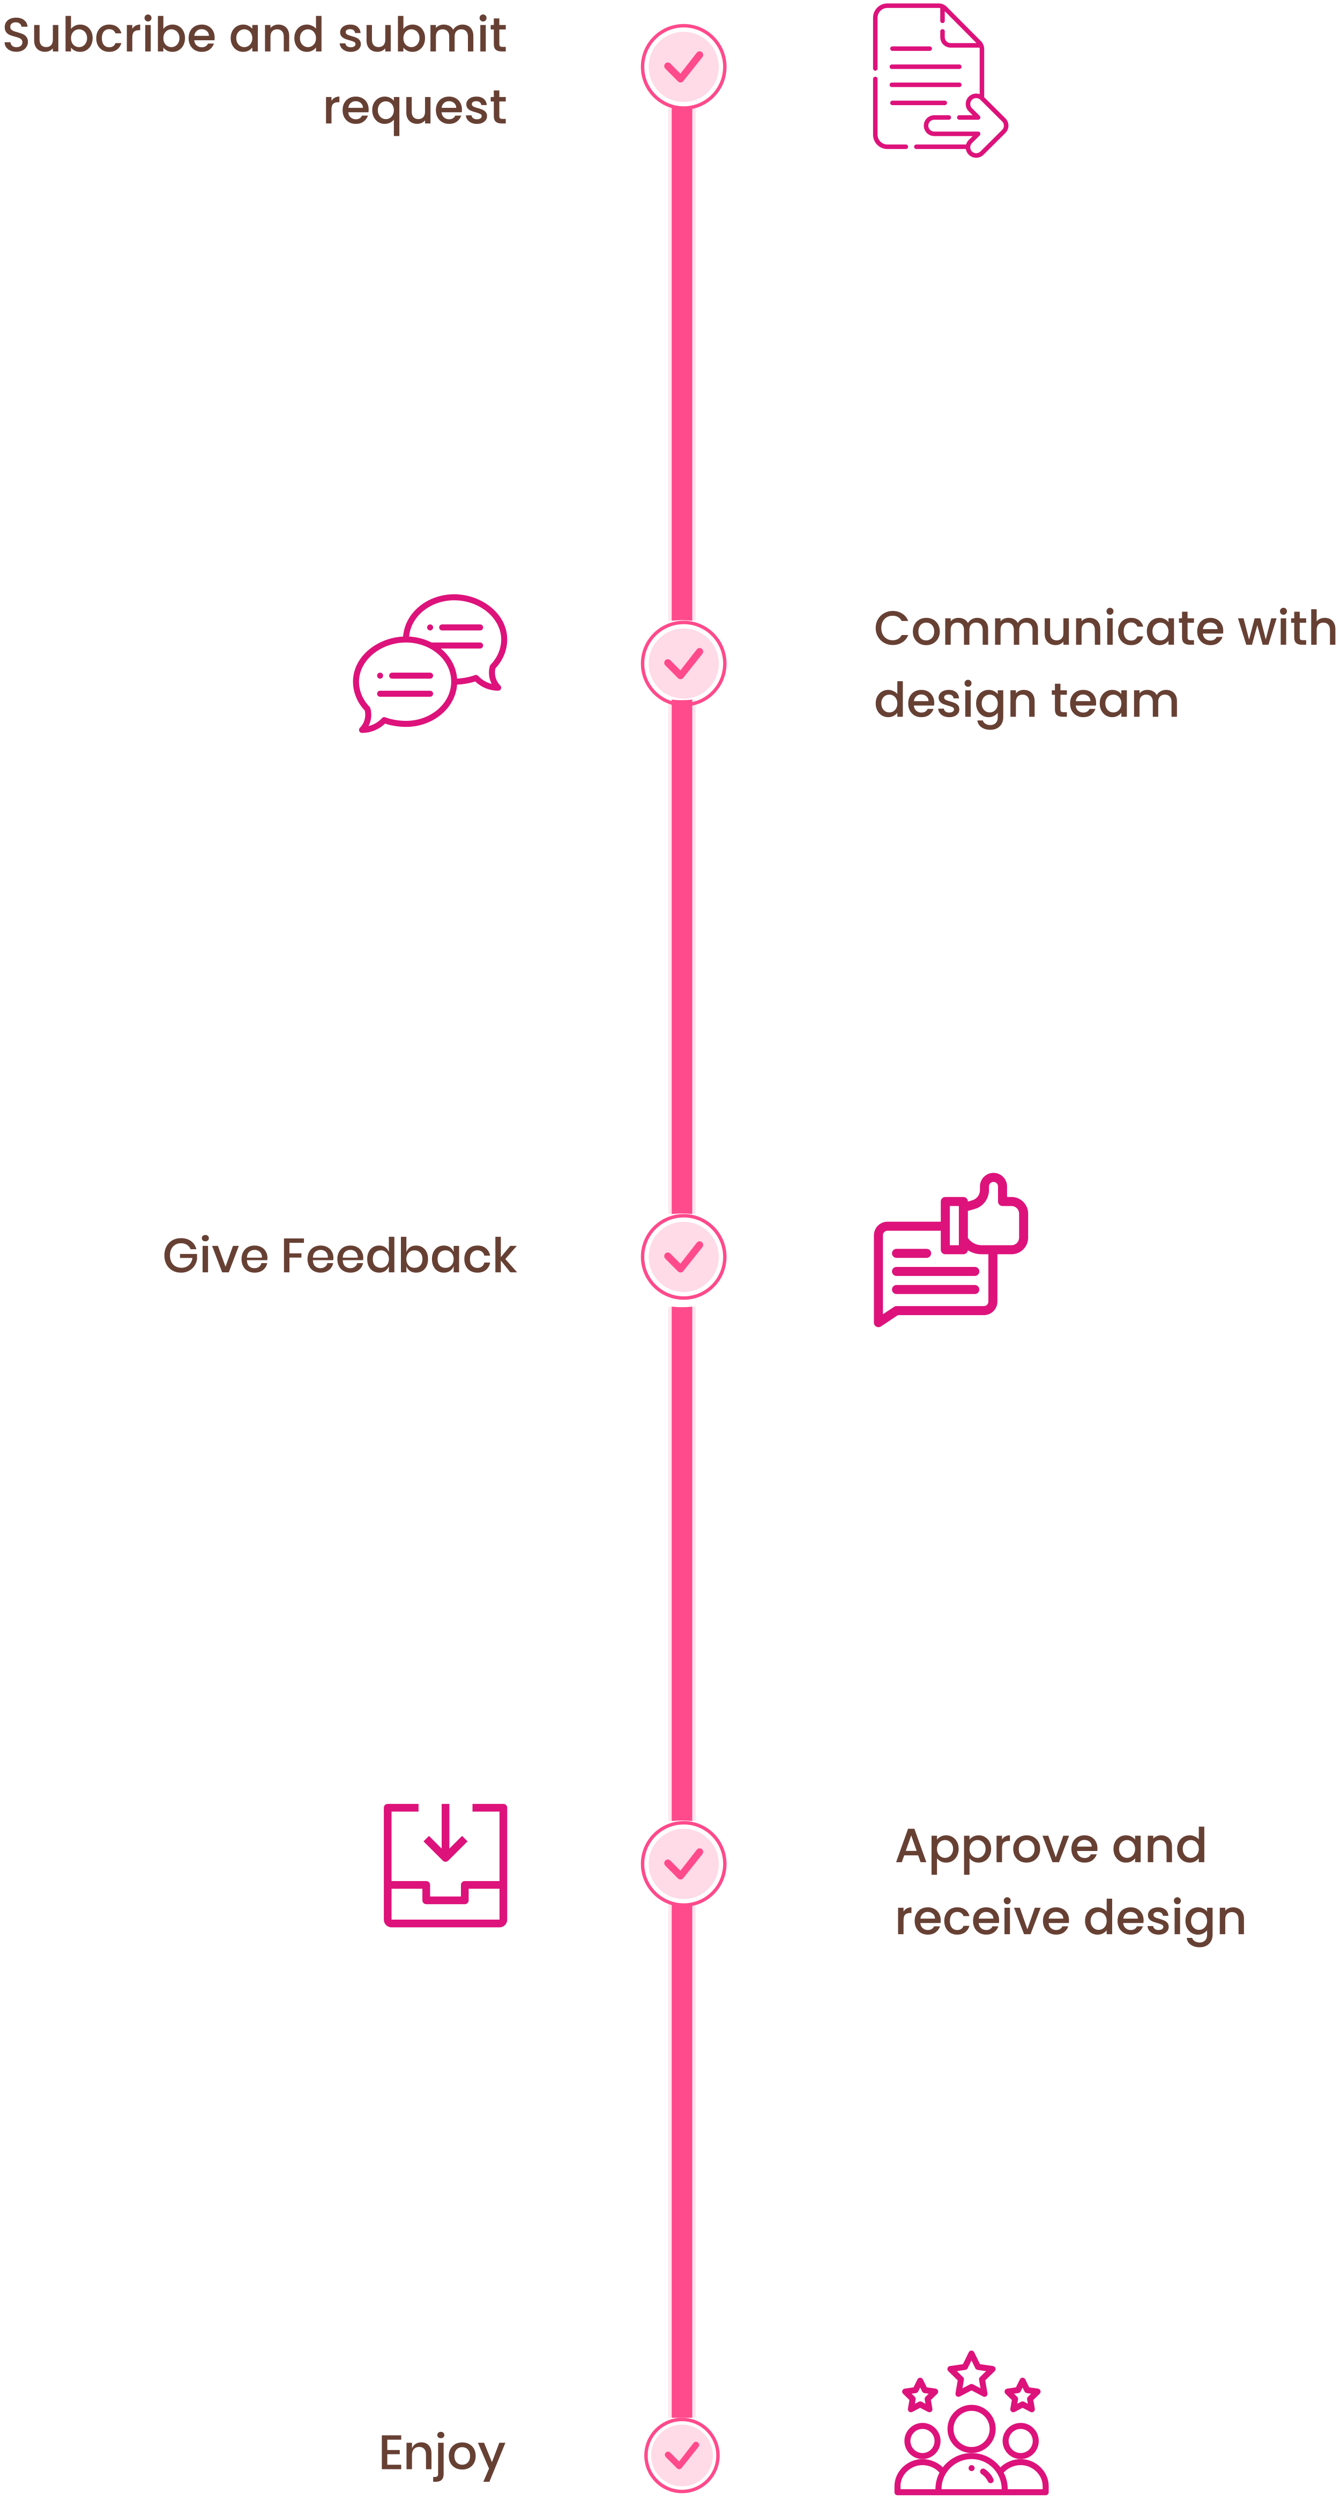 <svg width="391" height="729" viewBox="0 0 391 729" fill="none" xmlns="http://www.w3.org/2000/svg">
<path d="M202.999 31L202.999 180.987C202.999 180.987 200.561 180.83 198.999 180.83C197.437 180.83 194.999 181 194.999 181L194.999 31C196.999 31.142 197.433 31.172 198.999 31.171C200.565 31.169 200.999 31.142 202.999 31Z" fill="#FFE6EF"/>
<g filter="url(#filter0_d)">
<path d="M201.999 31L201.999 180.987C201.999 180.987 200.171 180.83 198.999 180.83C197.827 180.83 195.999 181 195.999 181L195.999 31C197.499 31.142 197.825 31.172 198.999 31.171C200.174 31.169 200.499 31.142 201.999 31Z" fill="#FF4A8B"/>
</g>
<path d="M125.5 182.074C125.015 182.074 124.621 182.468 124.621 182.953C124.621 183.438 125.015 183.832 125.5 183.832C125.985 183.832 126.379 183.438 126.379 182.953C126.379 182.468 125.985 182.074 125.5 182.074Z" fill="#DD127B"/>
<path d="M110.91 197.895C111.395 197.895 111.789 197.501 111.789 197.016C111.789 196.531 111.395 196.137 110.91 196.137C110.425 196.137 110.031 196.531 110.031 197.016C110.031 197.501 110.425 197.895 110.91 197.895Z" fill="#DD127B"/>
<path d="M132.531 173.285C124.619 173.285 118.124 178.741 117.622 185.612C110.087 185.99 103 191.424 103 198.773C103 201.845 104.215 204.821 106.428 207.179C106.865 208.983 106.334 210.896 105.015 212.215C104.764 212.466 104.689 212.844 104.825 213.172C104.961 213.501 105.281 213.715 105.637 213.715C108.143 213.715 110.559 212.732 112.354 211C114.102 211.596 116.384 211.957 118.469 211.957C126.38 211.957 132.874 206.503 133.378 199.633C135.218 199.551 137.132 199.211 138.646 198.695C140.441 200.427 142.857 201.41 145.363 201.41C145.719 201.41 146.039 201.196 146.175 200.868C146.311 200.539 146.236 200.161 145.985 199.91C144.666 198.591 144.135 196.678 144.572 194.874C146.785 192.516 148 189.54 148 186.469C148 178.832 140.368 173.285 132.531 173.285ZM118.469 210.199C116.394 210.199 114.031 209.792 112.447 209.162C112.108 209.027 111.72 209.116 111.474 209.385C110.412 210.545 109.033 211.354 107.529 211.726C108.358 210.139 108.569 208.268 108.065 206.495C108.025 206.355 107.951 206.227 107.85 206.123C105.856 204.07 104.758 201.459 104.758 198.773C104.758 192.58 111.036 187.348 118.469 187.348C125.487 187.348 131.652 192.228 131.652 198.773C131.652 205.074 125.738 210.199 118.469 210.199V210.199ZM143.15 193.819C143.049 193.923 142.975 194.051 142.935 194.19C142.431 195.963 142.642 197.834 143.471 199.421C141.967 199.05 140.588 198.241 139.526 197.081C139.28 196.811 138.892 196.722 138.553 196.857C137.181 197.403 135.223 197.781 133.375 197.873C133.118 194.549 131.46 191.425 128.626 189.105H140.09C140.575 189.105 140.969 188.712 140.969 188.227C140.969 187.741 140.575 187.348 140.09 187.348H125.925C123.93 186.332 121.69 185.74 119.384 185.616C119.889 179.713 125.593 175.043 132.531 175.043C139.964 175.043 146.242 180.275 146.242 186.469C146.242 189.155 145.144 191.765 143.15 193.819V193.819Z" fill="#DD127B"/>
<path d="M125.5 196.137H114.426C113.94 196.137 113.547 196.53 113.547 197.016C113.547 197.501 113.94 197.895 114.426 197.895H125.5C125.985 197.895 126.379 197.501 126.379 197.016C126.379 196.53 125.985 196.137 125.5 196.137Z" fill="#DD127B"/>
<path d="M125.5 201.41H110.91C110.425 201.41 110.031 201.804 110.031 202.289C110.031 202.775 110.425 203.168 110.91 203.168H125.5C125.985 203.168 126.379 202.775 126.379 202.289C126.379 201.804 125.985 201.41 125.5 201.41Z" fill="#DD127B"/>
<path d="M140.09 182.074H129.016C128.53 182.074 128.137 182.468 128.137 182.953C128.137 183.439 128.53 183.832 129.016 183.832H140.09C140.575 183.832 140.969 183.439 140.969 182.953C140.969 182.468 140.575 182.074 140.09 182.074Z" fill="#DD127B"/>
<path d="M264.311 42.133H258.913C257.343 42.133 256.066 40.852 256.066 39.276V23.028C256.066 22.663 255.771 22.369 255.407 22.369C255.043 22.369 254.748 22.663 254.748 23.028V39.276C254.748 41.578 256.616 43.451 258.913 43.451H264.311C264.675 43.451 264.97 43.156 264.97 42.792C264.97 42.428 264.675 42.133 264.311 42.133Z" fill="#DD127B"/>
<path d="M260.416 14.841H271.28C271.644 14.841 271.939 14.546 271.939 14.182C271.939 13.818 271.644 13.523 271.28 13.523H260.416C260.052 13.523 259.757 13.818 259.757 14.182C259.757 14.546 260.052 14.841 260.416 14.841Z" fill="#DD127B"/>
<path d="M260.416 29.347C260.052 29.347 259.757 29.642 259.757 30.006C259.757 30.37 260.052 30.665 260.416 30.665H275.675C276.039 30.665 276.334 30.37 276.334 30.006C276.334 29.642 276.039 29.347 275.675 29.347H260.416Z" fill="#DD127B"/>
<path d="M260.241 20.116H279.914C280.278 20.116 280.574 19.821 280.574 19.457C280.574 19.093 280.278 18.797 279.914 18.797H260.241C259.877 18.797 259.582 19.093 259.582 19.457C259.582 19.821 259.877 20.116 260.241 20.116V20.116Z" fill="#DD127B"/>
<path d="M260.241 25.39H279.918C280.282 25.39 280.577 25.095 280.577 24.731C280.577 24.367 280.282 24.072 279.918 24.072H260.241C259.877 24.072 259.582 24.367 259.582 24.731C259.582 25.095 259.877 25.39 260.241 25.39V25.39Z" fill="#DD127B"/>
<path d="M294.248 36.486C294.212 35.739 293.886 35.01 293.355 34.487L287.18 28.348V14.32C287.18 13.441 286.839 12.615 286.22 11.992L276.246 1.969C275.633 1.353 274.784 1 273.917 1H258.913C256.616 1 254.748 2.873 254.748 5.175V19.951C254.748 20.316 255.043 20.611 255.407 20.611C255.771 20.611 256.066 20.316 256.066 19.951V5.175C256.066 3.6 257.343 2.318 258.913 2.318H273.917C274.067 2.318 274.214 2.337 274.357 2.37V6.079C274.357 6.443 274.652 6.738 275.016 6.738C275.38 6.738 275.675 6.443 275.675 6.079V3.265L284.933 12.568H277.391C276.445 12.568 275.675 11.795 275.675 10.845V9.155C275.675 8.791 275.38 8.496 275.016 8.496C274.652 8.496 274.357 8.791 274.357 9.155V10.845C274.357 12.522 275.718 13.886 277.391 13.886H285.812C285.844 14.027 285.861 14.172 285.861 14.32V27.455C284.786 27.078 283.54 27.316 282.681 28.17C281.493 29.303 281.493 31.343 282.681 32.476L283.809 33.597H279.917C279.553 33.597 279.258 33.892 279.258 34.256C279.258 34.62 279.553 34.915 279.917 34.915H285.407C285.674 34.915 285.914 34.754 286.016 34.508C286.118 34.261 286.061 33.977 285.872 33.789L283.61 31.541C282.938 30.899 282.938 29.747 283.61 29.105C284.289 28.43 285.393 28.43 286.071 29.105L292.428 35.424C293.095 36.059 293.098 37.221 292.426 37.858L286.071 44.176C285.393 44.851 284.289 44.852 283.61 44.175C282.938 43.533 282.938 42.381 283.61 41.739L285.872 39.491C286.061 39.303 286.118 39.019 286.016 38.773C285.915 38.526 285.674 38.365 285.407 38.365H272.612C271.653 38.365 270.873 37.591 270.873 36.64C270.873 35.689 271.653 34.915 272.612 34.915H276.841C277.205 34.915 277.5 34.62 277.5 34.256C277.5 33.892 277.205 33.597 276.841 33.597H272.612C270.926 33.597 269.555 34.962 269.555 36.64C269.555 38.318 270.926 39.683 272.612 39.683H283.809L282.681 40.804C282.304 41.179 282.038 41.635 281.898 42.133H267.387C267.023 42.133 266.728 42.428 266.728 42.792C266.728 43.156 267.023 43.451 267.387 43.451H281.825C281.927 44.077 282.221 44.653 282.681 45.11C283.872 46.296 285.81 46.297 287.001 45.11L293.352 38.796C293.961 38.198 294.296 37.333 294.248 36.486V36.486Z" fill="#DD127B"/>
<path d="M202.999 204L202.999 353.987C202.999 353.987 200.561 353.83 198.999 353.83C197.437 353.83 194.999 354 194.999 354L194.999 204C196.999 204.142 197.433 204.172 198.999 204.171C200.565 204.169 200.999 204.142 202.999 204Z" fill="#FFE6EF"/>
<g filter="url(#filter1_d)">
<path d="M201.999 204L201.999 353.987C201.999 353.987 200.171 353.83 198.999 353.83C197.827 353.83 195.999 354 195.999 354L195.999 204C197.499 204.142 197.825 204.172 198.999 204.171C200.174 204.169 200.499 204.142 201.999 204Z" fill="#FF4A8B"/>
</g>
<path d="M202.999 381L202.999 530.987C202.999 530.987 200.561 530.83 198.999 530.83C197.437 530.83 194.999 531 194.999 531L194.999 381C196.999 381.142 197.433 381.172 198.999 381.171C200.565 381.169 200.999 381.142 202.999 381Z" fill="#FFE6EF"/>
<g filter="url(#filter2_d)">
<path d="M201.999 381L201.999 530.987C201.999 530.987 200.171 530.83 198.999 530.83C197.827 530.83 195.999 531 195.999 531L195.999 381C197.499 381.142 197.825 381.172 198.999 381.171C200.174 381.169 200.499 381.142 201.999 381Z" fill="#FF4A8B"/>
</g>
<path d="M202.999 555.014L202.999 704.987C202.999 704.987 200.561 705 198.999 705C197.437 705 194.999 705 194.999 705L194.999 555C196.999 555.158 197.433 555.16 198.999 555.158C200.565 555.157 200.999 555.159 202.999 555.014Z" fill="#FFE6EF"/>
<g filter="url(#filter3_d)">
<path d="M201.999 555.014L201.999 704.987C201.999 704.987 200.171 705 198.999 705C197.827 705 195.999 705 195.999 705L195.999 555C197.499 555.158 197.825 555.16 198.999 555.158C200.174 555.157 200.499 555.159 201.999 555.014Z" fill="#FF4A8B"/>
</g>
<path d="M211.499 19.5C211.499 26.127 206.126 31.5 199.499 31.5C192.872 31.5 187.499 26.127 187.499 19.5C187.499 12.873 192.872 7.5 199.499 7.5C206.126 7.5 211.499 12.873 211.499 19.5Z" stroke="#FF4A8B"/>
<path d="M209.726 19.5C209.726 25.148 205.147 29.727 199.499 29.727C193.85 29.727 189.271 25.148 189.271 19.5C189.271 13.852 193.85 9.273 199.499 9.273C205.147 9.273 209.726 13.852 209.726 19.5Z" fill="#FF4A8B" fill-opacity="0.2"/>
<path fill-rule="evenodd" clip-rule="evenodd" d="M203.402 15.259C203.597 15.065 203.86 14.955 204.134 14.954C204.408 14.954 204.672 15.062 204.868 15.255C205.064 15.448 205.176 15.71 205.181 15.986C205.186 16.262 205.082 16.528 204.893 16.728L199.335 23.71C199.24 23.813 199.125 23.896 198.996 23.954C198.868 24.012 198.73 24.043 198.59 24.045C198.449 24.048 198.31 24.022 198.18 23.969C198.049 23.916 197.931 23.838 197.832 23.738L194.15 20.036C194.047 19.94 193.965 19.824 193.908 19.695C193.851 19.566 193.82 19.427 193.818 19.286C193.815 19.145 193.841 19.006 193.893 18.875C193.946 18.744 194.024 18.625 194.123 18.526C194.222 18.426 194.34 18.348 194.47 18.295C194.6 18.242 194.74 18.216 194.88 18.219C195.02 18.221 195.158 18.252 195.286 18.309C195.415 18.367 195.53 18.449 195.625 18.552L198.541 21.481L203.375 15.29C203.384 15.279 203.392 15.268 203.402 15.259Z" fill="#FF4A8B"/>
<path d="M211.499 193.5C211.499 200.127 206.126 205.5 199.499 205.5C192.872 205.5 187.499 200.127 187.499 193.5C187.499 186.873 192.872 181.5 199.499 181.5C206.126 181.5 211.499 186.873 211.499 193.5Z" stroke="#FF4A8B"/>
<path d="M209.726 193.5C209.726 199.148 205.147 203.727 199.499 203.727C193.85 203.727 189.271 199.148 189.271 193.5C189.271 187.852 193.85 183.273 199.499 183.273C205.147 183.273 209.726 187.852 209.726 193.5Z" fill="#FF4A8B" fill-opacity="0.2"/>
<path fill-rule="evenodd" clip-rule="evenodd" d="M203.402 189.259C203.597 189.065 203.86 188.955 204.134 188.955C204.408 188.954 204.672 189.062 204.868 189.255C205.064 189.448 205.176 189.71 205.181 189.986C205.186 190.262 205.082 190.528 204.893 190.728L199.335 197.71C199.24 197.813 199.125 197.896 198.996 197.954C198.868 198.012 198.73 198.043 198.59 198.045C198.449 198.048 198.31 198.022 198.18 197.969C198.049 197.916 197.931 197.838 197.832 197.738L194.15 194.036C194.047 193.94 193.965 193.824 193.908 193.695C193.851 193.566 193.82 193.427 193.818 193.286C193.815 193.146 193.841 193.006 193.893 192.875C193.946 192.744 194.024 192.625 194.123 192.526C194.222 192.426 194.34 192.348 194.47 192.295C194.6 192.242 194.74 192.216 194.88 192.219C195.02 192.221 195.158 192.252 195.286 192.309C195.415 192.367 195.53 192.449 195.625 192.552L198.541 195.481L203.375 189.289C203.384 189.279 203.392 189.268 203.402 189.259Z" fill="#FF4A8B"/>
<path d="M211.499 366.5C211.499 373.127 206.126 378.5 199.499 378.5C192.872 378.5 187.499 373.127 187.499 366.5C187.499 359.873 192.872 354.5 199.499 354.5C206.126 354.5 211.499 359.873 211.499 366.5Z" stroke="#FF4A8B"/>
<path d="M209.726 366.5C209.726 372.148 205.147 376.727 199.499 376.727C193.85 376.727 189.271 372.148 189.271 366.5C189.271 360.852 193.85 356.273 199.499 356.273C205.147 356.273 209.726 360.852 209.726 366.5Z" fill="#FF4A8B" fill-opacity="0.2"/>
<path fill-rule="evenodd" clip-rule="evenodd" d="M203.402 362.259C203.597 362.065 203.86 361.955 204.134 361.955C204.408 361.954 204.672 362.062 204.868 362.255C205.064 362.448 205.176 362.71 205.181 362.986C205.186 363.262 205.082 363.528 204.893 363.728L199.335 370.71C199.24 370.813 199.125 370.896 198.996 370.954C198.868 371.012 198.73 371.043 198.59 371.045C198.449 371.048 198.31 371.022 198.18 370.969C198.049 370.916 197.931 370.838 197.832 370.738L194.15 367.036C194.047 366.94 193.965 366.824 193.908 366.695C193.851 366.566 193.82 366.427 193.818 366.286C193.815 366.145 193.841 366.006 193.893 365.875C193.946 365.744 194.024 365.625 194.123 365.526C194.222 365.426 194.34 365.348 194.47 365.295C194.6 365.242 194.74 365.216 194.88 365.219C195.02 365.221 195.158 365.252 195.286 365.309C195.415 365.367 195.53 365.449 195.625 365.552L198.541 368.481L203.375 362.289C203.384 362.279 203.392 362.268 203.402 362.259Z" fill="#FF4A8B"/>
<path d="M295.166 349.031H293.848V345.955C293.848 343.774 292.073 342 289.893 342C287.712 342 285.938 343.774 285.938 345.955V347.035C285.938 348.401 285.02 349.617 283.706 349.993L282.422 350.36V350.35C282.422 349.622 281.832 349.031 281.104 349.031H275.83C275.102 349.031 274.512 349.622 274.512 350.35V356.238H258.955C256.774 356.238 255 358.013 255 360.193V385.682C255 386.168 255.268 386.615 255.696 386.844C255.891 386.948 256.105 387 256.318 387C256.574 387 256.829 386.926 257.05 386.779L261.991 383.484H287.08C289.261 383.484 291.035 381.71 291.035 379.529V365.73H295.166C297.831 365.73 300 363.562 300 360.896V353.865C300 351.2 297.831 349.031 295.166 349.031ZM277.148 351.668H279.785V363.094H277.148V351.668ZM288.398 379.529C288.398 380.256 287.807 380.848 287.08 380.848H261.592C261.332 380.848 261.077 380.925 260.861 381.069L257.637 383.218V360.193C257.637 359.466 258.228 358.875 258.955 358.875H274.512V364.412C274.512 365.14 275.102 365.73 275.83 365.73H281.104C281.781 365.73 282.338 365.219 282.413 364.562C283.587 365.311 284.968 365.73 286.404 365.73H288.398V379.529ZM297.363 360.896C297.363 362.108 296.378 363.094 295.166 363.094H286.404C284.801 363.094 283.304 362.285 282.422 360.963V353.102L284.431 352.528C286.87 351.831 288.574 349.572 288.574 347.035V345.955C288.574 345.228 289.166 344.637 289.893 344.637C290.62 344.637 291.211 345.228 291.211 345.955V350.35C291.211 351.078 291.801 351.668 292.529 351.668H295.166C296.378 351.668 297.363 352.654 297.363 353.865V360.896Z" fill="#DD127B"/>
<path d="M261.592 366.785H270.381C271.109 366.785 271.699 366.195 271.699 365.467C271.699 364.739 271.109 364.148 270.381 364.148H261.592C260.864 364.148 260.273 364.739 260.273 365.467C260.273 366.195 260.864 366.785 261.592 366.785Z" fill="#DD127B"/>
<path d="M284.443 369.422H261.592C260.864 369.422 260.273 370.012 260.273 370.74C260.273 371.468 260.864 372.059 261.592 372.059H284.443C285.171 372.059 285.762 371.468 285.762 370.74C285.762 370.012 285.171 369.422 284.443 369.422Z" fill="#DD127B"/>
<path d="M284.443 374.695H261.592C260.864 374.695 260.273 375.286 260.273 376.014C260.273 376.742 260.864 377.332 261.592 377.332H284.443C285.171 377.332 285.762 376.742 285.762 376.014C285.762 375.286 285.171 374.695 284.443 374.695Z" fill="#DD127B"/>
<path d="M211.499 543.5C211.499 550.127 206.126 555.5 199.499 555.5C192.872 555.5 187.499 550.127 187.499 543.5C187.499 536.873 192.872 531.5 199.499 531.5C206.126 531.5 211.499 536.873 211.499 543.5Z" stroke="#FF4A8B"/>
<path d="M209.726 543.5C209.726 549.148 205.147 553.727 199.499 553.727C193.85 553.727 189.271 549.148 189.271 543.5C189.271 537.852 193.85 533.273 199.499 533.273C205.147 533.273 209.726 537.852 209.726 543.5Z" fill="#FF4A8B" fill-opacity="0.2"/>
<path fill-rule="evenodd" clip-rule="evenodd" d="M203.402 539.259C203.597 539.065 203.86 538.955 204.134 538.955C204.408 538.954 204.672 539.062 204.868 539.255C205.064 539.448 205.176 539.71 205.181 539.986C205.186 540.262 205.082 540.528 204.893 540.728L199.335 547.71C199.24 547.813 199.125 547.896 198.996 547.954C198.868 548.012 198.73 548.043 198.59 548.045C198.449 548.048 198.31 548.022 198.18 547.969C198.049 547.916 197.931 547.838 197.832 547.738L194.15 544.036C194.047 543.94 193.965 543.824 193.908 543.695C193.851 543.566 193.82 543.427 193.818 543.286C193.815 543.145 193.841 543.006 193.893 542.875C193.946 542.744 194.024 542.625 194.123 542.526C194.222 542.426 194.34 542.348 194.47 542.295C194.6 542.242 194.74 542.216 194.88 542.219C195.02 542.221 195.158 542.252 195.286 542.309C195.415 542.367 195.53 542.449 195.625 542.552L198.541 545.481L203.375 539.289C203.384 539.279 203.392 539.268 203.402 539.259Z" fill="#FF4A8B"/>
<path d="M146.875 526H137.875V528.25H145.75V548.5H135.625C135.004 548.5 134.5 549.004 134.5 549.625V553H125.5V549.625C125.5 549.004 124.996 548.5 124.375 548.5H114.25V528.25H122.125V526H113.125C112.504 526 112 526.504 112 527.125V559.75C112 560.993 113.007 562 114.25 562H145.75C146.993 562 148 560.993 148 559.75V527.125C148 526.504 147.496 526 146.875 526ZM145.75 559.75H114.25V550.75H123.25V554.125C123.25 554.746 123.754 555.25 124.375 555.25H135.625C136.246 555.25 136.75 554.746 136.75 554.125V550.75H145.75V559.75Z" fill="#DD127B"/>
<path d="M130 542.875C130.299 542.877 130.586 542.759 130.799 542.549L136.424 536.924L134.826 535.326L131.125 539.039V526H128.875V539.039L125.174 535.326L123.576 536.924L129.201 542.549C129.413 542.759 129.701 542.877 130 542.875Z" fill="#DD127B"/>
<path d="M209.499 716C209.499 721.799 204.798 726.5 198.999 726.5C193.2 726.5 188.499 721.799 188.499 716C188.499 710.201 193.2 705.5 198.999 705.5C204.798 705.5 209.499 710.201 209.499 716Z" stroke="#FF4A8B"/>
<path d="M207.999 716C207.999 720.971 203.97 725 198.999 725C194.028 725 189.999 720.971 189.999 716C189.999 711.029 194.028 707 198.999 707C203.97 707 207.999 711.029 207.999 716Z" fill="#FF4A8B" fill-opacity="0.2"/>
<path fill-rule="evenodd" clip-rule="evenodd" d="M202.433 712.268C202.605 712.097 202.836 712.001 203.078 712C203.319 711.999 203.551 712.094 203.723 712.264C203.896 712.434 203.995 712.665 203.999 712.908C204.003 713.15 203.912 713.385 203.745 713.561L198.855 719.705C198.771 719.796 198.669 719.869 198.557 719.92C198.444 719.97 198.322 719.998 198.199 720C198.075 720.002 197.952 719.979 197.838 719.933C197.723 719.886 197.619 719.817 197.532 719.729L194.291 716.471C194.201 716.387 194.129 716.285 194.079 716.172C194.028 716.058 194.001 715.936 193.999 715.812C193.997 715.688 194.02 715.565 194.066 715.45C194.112 715.335 194.181 715.23 194.268 715.143C194.355 715.055 194.459 714.986 194.574 714.939C194.688 714.893 194.811 714.87 194.934 714.872C195.057 714.875 195.179 714.902 195.292 714.952C195.404 715.003 195.506 715.075 195.59 715.166L198.155 717.743L202.41 712.295C202.418 712.285 202.425 712.276 202.433 712.268Z" fill="#FF4A8B"/>
<path d="M284.379 719.684C284.379 720.169 283.985 720.562 283.5 720.562C283.015 720.562 282.621 720.169 282.621 719.684C282.621 719.198 283.015 718.805 283.5 718.805C283.985 718.805 284.379 719.198 284.379 719.684Z" fill="#DD127B"/>
<path d="M303.1 711.773C303.1 708.865 300.734 706.5 297.826 706.5C294.918 706.5 292.553 708.865 292.553 711.773C292.553 714.681 294.918 717.047 297.826 717.047C300.734 717.047 303.1 714.681 303.1 711.773ZM297.826 715.289C295.888 715.289 294.311 713.712 294.311 711.773C294.311 709.835 295.888 708.258 297.826 708.258C299.765 708.258 301.342 709.835 301.342 711.773C301.342 713.712 299.765 715.289 297.826 715.289Z" fill="#DD127B"/>
<path d="M297.826 717.047C295.611 717.047 293.403 717.966 291.898 719.457C289.918 716.855 286.865 715.289 283.5 715.289C280.278 715.289 277.156 716.759 275.102 719.457C273.597 717.967 271.389 717.047 269.174 717.047C264.743 717.047 261 720.669 261 724.957V726.715C261 727.2 261.393 727.594 261.879 727.594H305.121C305.607 727.594 306 727.2 306 726.715V724.957C306 720.669 302.257 717.047 297.826 717.047ZM262.758 724.957C262.758 721.622 265.696 718.805 269.174 718.805C271.077 718.805 272.964 719.648 274.132 720.988C273.36 722.48 272.953 724.143 272.953 725.836H262.758V724.957ZM283.5 717.047C288.391 717.047 292.289 721.015 292.289 725.836H274.711C274.711 720.951 278.689 717.047 283.5 717.047ZM304.242 725.836H294.047C294.047 724.143 293.64 722.48 292.868 720.988C294.036 719.648 295.923 718.805 297.826 718.805C301.304 718.805 304.242 721.622 304.242 724.957V725.836Z" fill="#DD127B"/>
<path d="M274.447 711.773C274.447 708.865 272.082 706.5 269.174 706.5C266.266 706.5 263.9 708.865 263.9 711.773C263.9 714.681 266.266 717.047 269.174 717.047C272.082 717.047 274.447 714.681 274.447 711.773ZM269.174 715.289C267.235 715.289 265.658 713.712 265.658 711.773C265.658 709.835 267.235 708.258 269.174 708.258C271.112 708.258 272.689 709.835 272.689 711.773C272.689 713.712 271.112 715.289 269.174 715.289Z" fill="#DD127B"/>
<path d="M290.531 708.258C290.531 704.381 287.377 701.227 283.5 701.227C279.623 701.227 276.469 704.381 276.469 708.258C276.469 712.135 279.623 715.289 283.5 715.289C287.377 715.289 290.531 712.135 290.531 708.258ZM283.5 713.531C280.592 713.531 278.227 711.166 278.227 708.258C278.227 705.35 280.592 702.984 283.5 702.984C286.408 702.984 288.773 705.35 288.773 708.258C288.773 711.166 286.408 713.531 283.5 713.531Z" fill="#DD127B"/>
<path d="M290.455 690.518C290.352 690.2 290.077 689.968 289.745 689.92L285.955 689.37L284.257 685.899C284.11 685.597 283.804 685.406 283.468 685.406C283.132 685.406 282.826 685.597 282.678 685.899L280.981 689.37L277.19 689.92C276.859 689.968 276.584 690.2 276.481 690.518C276.377 690.836 276.463 691.185 276.703 691.419L279.448 694.094L278.8 697.873C278.744 698.202 278.879 698.536 279.15 698.732C279.419 698.928 279.778 698.955 280.076 698.799L283.468 697.015L286.861 698.799C287.157 698.955 287.516 698.929 287.787 698.732C288.057 698.535 288.193 698.202 288.136 697.872L287.488 694.094L290.233 691.419C290.472 691.185 290.558 690.836 290.455 690.518ZM285.929 693.158C285.722 693.36 285.628 693.651 285.677 693.936L286.102 696.415L283.877 695.245C283.621 695.11 283.315 695.11 283.059 695.245L280.834 696.415L281.259 693.936C281.308 693.651 281.213 693.36 281.006 693.158L279.205 691.403L281.693 691.042C281.981 691.001 282.229 690.819 282.356 690.558L283.468 688.286L284.579 690.558C284.707 690.82 284.955 691.001 285.242 691.042L287.73 691.403L285.929 693.158Z" fill="#DD127B"/>
<path d="M303.592 697.105C303.489 696.787 303.214 696.555 302.883 696.507L300.314 696.134L299.166 693.806C299.018 693.506 298.713 693.316 298.378 693.316C298.378 693.316 298.378 693.316 298.377 693.316C298.043 693.316 297.738 693.506 297.59 693.806L296.44 696.134L293.872 696.507C293.541 696.555 293.266 696.787 293.162 697.105C293.059 697.424 293.145 697.773 293.385 698.006L295.243 699.819L294.804 702.376C294.748 702.706 294.883 703.039 295.154 703.236C295.425 703.432 295.783 703.459 296.079 703.303L298.377 702.096L300.675 703.303C300.971 703.459 301.33 703.432 301.601 703.236C301.871 703.039 302.006 702.706 301.95 702.376L301.511 699.819L303.37 698.006C303.61 697.773 303.696 697.424 303.592 697.105V697.105ZM299.954 698.883C299.746 699.085 299.652 699.375 299.701 699.66L299.917 700.918L298.787 700.325C298.531 700.19 298.225 700.19 297.969 700.325L296.838 700.919L297.054 699.66C297.103 699.375 297.008 699.085 296.801 698.883L295.887 697.991L297.15 697.807C297.437 697.766 297.684 697.586 297.812 697.327L298.377 696.182L298.942 697.326C299.07 697.586 299.318 697.766 299.604 697.807L300.868 697.991L299.954 698.883Z" fill="#DD127B"/>
<path d="M273.71 697.105C273.607 696.787 273.332 696.555 273.001 696.507L270.432 696.134L269.284 693.806C269.136 693.506 268.831 693.316 268.496 693.316C268.161 693.316 267.856 693.506 267.708 693.806L266.559 696.134L263.99 696.507C263.659 696.555 263.384 696.787 263.281 697.105C263.177 697.424 263.263 697.773 263.503 698.006L265.361 699.819L264.923 702.376C264.866 702.706 265.002 703.039 265.272 703.236C265.543 703.432 265.901 703.459 266.198 703.303L268.496 702.096L270.793 703.303C271.091 703.46 271.45 703.431 271.719 703.236C271.989 703.039 272.125 702.706 272.068 702.376L271.629 699.819L273.488 698.006C273.728 697.773 273.814 697.424 273.71 697.105ZM270.071 698.883C269.864 699.085 269.77 699.375 269.819 699.66L270.035 700.918L268.905 700.325C268.649 700.19 268.343 700.19 268.087 700.325L266.956 700.919L267.172 699.66C267.221 699.375 267.126 699.085 266.919 698.883L266.004 697.991L267.269 697.807C267.555 697.766 267.802 697.586 267.93 697.327L268.495 696.182L269.06 697.326C269.188 697.586 269.436 697.766 269.722 697.807L270.986 697.991L270.071 698.883Z" fill="#DD127B"/>
<path d="M287.352 719.956C286.946 719.689 286.401 719.802 286.135 720.208C285.868 720.613 285.981 721.158 286.387 721.425C287.199 721.958 287.849 722.703 288.265 723.577C288.473 724.015 288.997 724.202 289.436 723.993C289.875 723.784 290.061 723.26 289.852 722.822C289.298 721.657 288.433 720.666 287.352 719.956V719.956Z" fill="#DD127B"/>
<path d="M4.791 15.098C4.138 15.098 3.55 14.986 3.027 14.762C2.504 14.529 2.094 14.202 1.795 13.782C1.496 13.362 1.347 12.872 1.347 12.312H3.055C3.092 12.732 3.256 13.077 3.545 13.348C3.844 13.619 4.259 13.754 4.791 13.754C5.342 13.754 5.771 13.623 6.079 13.362C6.387 13.091 6.541 12.746 6.541 12.326C6.541 11.999 6.443 11.733 6.247 11.528C6.06 11.323 5.822 11.164 5.533 11.052C5.253 10.94 4.861 10.819 4.357 10.688C3.722 10.52 3.204 10.352 2.803 10.184C2.411 10.007 2.075 9.736 1.795 9.372C1.515 9.008 1.375 8.523 1.375 7.916C1.375 7.356 1.515 6.866 1.795 6.446C2.075 6.026 2.467 5.704 2.971 5.48C3.475 5.256 4.058 5.144 4.721 5.144C5.664 5.144 6.434 5.382 7.031 5.858C7.638 6.325 7.974 6.969 8.039 7.79H6.275C6.247 7.435 6.079 7.132 5.771 6.88C5.463 6.628 5.057 6.502 4.553 6.502C4.096 6.502 3.722 6.619 3.433 6.852C3.144 7.085 2.999 7.421 2.999 7.86C2.999 8.159 3.088 8.406 3.265 8.602C3.452 8.789 3.685 8.938 3.965 9.05C4.245 9.162 4.628 9.283 5.113 9.414C5.757 9.591 6.28 9.769 6.681 9.946C7.092 10.123 7.437 10.399 7.717 10.772C8.006 11.136 8.151 11.626 8.151 12.242C8.151 12.737 8.016 13.203 7.745 13.642C7.484 14.081 7.096 14.435 6.583 14.706C6.079 14.967 5.482 15.098 4.791 15.098ZM17.02 7.286V15H15.424V14.09C15.172 14.407 14.841 14.659 14.43 14.846C14.029 15.023 13.6 15.112 13.142 15.112C12.536 15.112 11.99 14.986 11.504 14.734C11.028 14.482 10.65 14.109 10.37 13.614C10.1 13.119 9.964 12.522 9.964 11.822V7.286H11.546V11.584C11.546 12.275 11.719 12.807 12.064 13.18C12.41 13.544 12.881 13.726 13.478 13.726C14.076 13.726 14.547 13.544 14.892 13.18C15.247 12.807 15.424 12.275 15.424 11.584V7.286H17.02ZM20.722 8.434C20.993 8.061 21.361 7.757 21.828 7.524C22.304 7.281 22.831 7.16 23.41 7.16C24.091 7.16 24.707 7.323 25.258 7.65C25.809 7.977 26.243 8.443 26.56 9.05C26.878 9.647 27.036 10.333 27.036 11.108C27.036 11.883 26.878 12.578 26.56 13.194C26.243 13.801 25.804 14.277 25.244 14.622C24.694 14.958 24.082 15.126 23.41 15.126C22.813 15.126 22.281 15.009 21.814 14.776C21.357 14.543 20.993 14.244 20.722 13.88V15H19.126V4.64H20.722V8.434ZM25.412 11.108C25.412 10.576 25.3 10.119 25.076 9.736C24.861 9.344 24.572 9.05 24.208 8.854C23.854 8.649 23.471 8.546 23.06 8.546C22.659 8.546 22.276 8.649 21.912 8.854C21.558 9.059 21.268 9.358 21.044 9.75C20.829 10.142 20.722 10.604 20.722 11.136C20.722 11.668 20.829 12.135 21.044 12.536C21.268 12.928 21.558 13.227 21.912 13.432C22.276 13.637 22.659 13.74 23.06 13.74C23.471 13.74 23.854 13.637 24.208 13.432C24.572 13.217 24.861 12.909 25.076 12.508C25.3 12.107 25.412 11.64 25.412 11.108ZM28.082 11.136C28.082 10.343 28.241 9.647 28.558 9.05C28.885 8.443 29.333 7.977 29.902 7.65C30.472 7.323 31.125 7.16 31.863 7.16C32.796 7.16 33.566 7.384 34.172 7.832C34.788 8.271 35.204 8.901 35.419 9.722H33.697C33.556 9.339 33.333 9.041 33.025 8.826C32.717 8.611 32.329 8.504 31.863 8.504C31.209 8.504 30.686 8.737 30.294 9.204C29.912 9.661 29.721 10.305 29.721 11.136C29.721 11.967 29.912 12.615 30.294 13.082C30.686 13.549 31.209 13.782 31.863 13.782C32.786 13.782 33.398 13.376 33.697 12.564H35.419C35.194 13.348 34.775 13.973 34.158 14.44C33.542 14.897 32.777 15.126 31.863 15.126C31.125 15.126 30.472 14.963 29.902 14.636C29.333 14.3 28.885 13.833 28.558 13.236C28.241 12.629 28.082 11.929 28.082 11.136ZM38.605 8.406C38.838 8.014 39.146 7.711 39.529 7.496C39.921 7.272 40.383 7.16 40.915 7.16V8.812H40.509C39.884 8.812 39.408 8.971 39.081 9.288C38.764 9.605 38.605 10.156 38.605 10.94V15H37.009V7.286H38.605V8.406ZM43.194 6.264C42.905 6.264 42.662 6.166 42.466 5.97C42.27 5.774 42.172 5.531 42.172 5.242C42.172 4.953 42.27 4.71 42.466 4.514C42.662 4.318 42.905 4.22 43.194 4.22C43.474 4.22 43.712 4.318 43.908 4.514C44.104 4.71 44.202 4.953 44.202 5.242C44.202 5.531 44.104 5.774 43.908 5.97C43.712 6.166 43.474 6.264 43.194 6.264ZM43.978 7.286V15H42.382V7.286H43.978ZM47.669 8.434C47.94 8.061 48.309 7.757 48.775 7.524C49.251 7.281 49.779 7.16 50.357 7.16C51.039 7.16 51.655 7.323 52.205 7.65C52.756 7.977 53.19 8.443 53.507 9.05C53.825 9.647 53.983 10.333 53.983 11.108C53.983 11.883 53.825 12.578 53.507 13.194C53.19 13.801 52.751 14.277 52.191 14.622C51.641 14.958 51.029 15.126 50.357 15.126C49.76 15.126 49.228 15.009 48.761 14.776C48.304 14.543 47.94 14.244 47.669 13.88V15H46.073V4.64H47.669V8.434ZM52.359 11.108C52.359 10.576 52.247 10.119 52.023 9.736C51.809 9.344 51.519 9.05 51.155 8.854C50.801 8.649 50.418 8.546 50.007 8.546C49.606 8.546 49.223 8.649 48.859 8.854C48.505 9.059 48.215 9.358 47.991 9.75C47.777 10.142 47.669 10.604 47.669 11.136C47.669 11.668 47.777 12.135 47.991 12.536C48.215 12.928 48.505 13.227 48.859 13.432C49.223 13.637 49.606 13.74 50.007 13.74C50.418 13.74 50.801 13.637 51.155 13.432C51.519 13.217 51.809 12.909 52.023 12.508C52.247 12.107 52.359 11.64 52.359 11.108ZM62.632 10.954C62.632 11.243 62.613 11.505 62.576 11.738H56.682C56.728 12.354 56.957 12.849 57.368 13.222C57.778 13.595 58.282 13.782 58.88 13.782C59.738 13.782 60.345 13.423 60.7 12.704H62.422C62.188 13.413 61.764 13.997 61.148 14.454C60.541 14.902 59.785 15.126 58.88 15.126C58.142 15.126 57.48 14.963 56.892 14.636C56.313 14.3 55.856 13.833 55.52 13.236C55.193 12.629 55.03 11.929 55.03 11.136C55.03 10.343 55.188 9.647 55.506 9.05C55.832 8.443 56.285 7.977 56.864 7.65C57.452 7.323 58.124 7.16 58.88 7.16C59.608 7.16 60.256 7.319 60.826 7.636C61.395 7.953 61.838 8.401 62.156 8.98C62.473 9.549 62.632 10.207 62.632 10.954ZM60.966 10.45C60.956 9.862 60.746 9.391 60.336 9.036C59.925 8.681 59.416 8.504 58.81 8.504C58.259 8.504 57.788 8.681 57.396 9.036C57.004 9.381 56.77 9.853 56.696 10.45H60.966ZM67.307 11.108C67.307 10.333 67.466 9.647 67.783 9.05C68.11 8.453 68.548 7.991 69.099 7.664C69.659 7.328 70.275 7.16 70.947 7.16C71.554 7.16 72.081 7.281 72.529 7.524C72.986 7.757 73.35 8.051 73.621 8.406V7.286H75.231V15H73.621V13.852C73.35 14.216 72.982 14.519 72.515 14.762C72.048 15.005 71.516 15.126 70.919 15.126C70.256 15.126 69.65 14.958 69.099 14.622C68.548 14.277 68.11 13.801 67.783 13.194C67.466 12.578 67.307 11.883 67.307 11.108ZM73.621 11.136C73.621 10.604 73.509 10.142 73.285 9.75C73.07 9.358 72.786 9.059 72.431 8.854C72.076 8.649 71.694 8.546 71.283 8.546C70.872 8.546 70.49 8.649 70.135 8.854C69.78 9.05 69.491 9.344 69.267 9.736C69.052 10.119 68.945 10.576 68.945 11.108C68.945 11.64 69.052 12.107 69.267 12.508C69.491 12.909 69.78 13.217 70.135 13.432C70.499 13.637 70.882 13.74 71.283 13.74C71.694 13.74 72.076 13.637 72.431 13.432C72.786 13.227 73.07 12.928 73.285 12.536C73.509 12.135 73.621 11.668 73.621 11.136ZM81.219 7.16C81.826 7.16 82.367 7.286 82.843 7.538C83.329 7.79 83.707 8.163 83.977 8.658C84.248 9.153 84.383 9.75 84.383 10.45V15H82.801V10.688C82.801 9.997 82.629 9.47 82.283 9.106C81.938 8.733 81.467 8.546 80.869 8.546C80.272 8.546 79.796 8.733 79.441 9.106C79.096 9.47 78.923 9.997 78.923 10.688V15H77.327V7.286H78.923V8.168C79.185 7.851 79.516 7.603 79.917 7.426C80.328 7.249 80.762 7.16 81.219 7.16ZM85.887 11.108C85.887 10.333 86.046 9.647 86.363 9.05C86.69 8.453 87.129 7.991 87.679 7.664C88.239 7.328 88.86 7.16 89.541 7.16C90.045 7.16 90.54 7.272 91.025 7.496C91.52 7.711 91.912 8 92.201 8.364V4.64H93.811V15H92.201V13.838C91.94 14.211 91.576 14.519 91.109 14.762C90.652 15.005 90.124 15.126 89.527 15.126C88.855 15.126 88.239 14.958 87.679 14.622C87.129 14.277 86.69 13.801 86.363 13.194C86.046 12.578 85.887 11.883 85.887 11.108ZM92.201 11.136C92.201 10.604 92.089 10.142 91.865 9.75C91.65 9.358 91.366 9.059 91.011 8.854C90.656 8.649 90.274 8.546 89.863 8.546C89.453 8.546 89.07 8.649 88.715 8.854C88.361 9.05 88.071 9.344 87.847 9.736C87.632 10.119 87.525 10.576 87.525 11.108C87.525 11.64 87.632 12.107 87.847 12.508C88.071 12.909 88.361 13.217 88.715 13.432C89.079 13.637 89.462 13.74 89.863 13.74C90.274 13.74 90.656 13.637 91.011 13.432C91.366 13.227 91.65 12.928 91.865 12.536C92.089 12.135 92.201 11.668 92.201 11.136ZM102.344 15.126C101.737 15.126 101.191 15.019 100.706 14.804C100.23 14.58 99.852 14.281 99.572 13.908C99.292 13.525 99.143 13.101 99.124 12.634H100.776C100.804 12.961 100.958 13.236 101.238 13.46C101.527 13.675 101.887 13.782 102.316 13.782C102.764 13.782 103.109 13.698 103.352 13.53C103.604 13.353 103.73 13.129 103.73 12.858C103.73 12.569 103.59 12.354 103.31 12.214C103.039 12.074 102.605 11.92 102.008 11.752C101.429 11.593 100.958 11.439 100.594 11.29C100.23 11.141 99.913 10.912 99.642 10.604C99.381 10.296 99.25 9.89 99.25 9.386C99.25 8.975 99.371 8.602 99.614 8.266C99.857 7.921 100.202 7.65 100.65 7.454C101.107 7.258 101.63 7.16 102.218 7.16C103.095 7.16 103.8 7.384 104.332 7.832C104.873 8.271 105.163 8.873 105.2 9.638H103.604C103.576 9.293 103.436 9.017 103.184 8.812C102.932 8.607 102.591 8.504 102.162 8.504C101.742 8.504 101.42 8.583 101.196 8.742C100.972 8.901 100.86 9.111 100.86 9.372C100.86 9.577 100.935 9.75 101.084 9.89C101.233 10.03 101.415 10.142 101.63 10.226C101.845 10.301 102.162 10.399 102.582 10.52C103.142 10.669 103.599 10.823 103.954 10.982C104.318 11.131 104.631 11.355 104.892 11.654C105.153 11.953 105.289 12.349 105.298 12.844C105.298 13.283 105.177 13.675 104.934 14.02C104.691 14.365 104.346 14.636 103.898 14.832C103.459 15.028 102.941 15.126 102.344 15.126ZM114.009 7.286V15H112.413V14.09C112.161 14.407 111.829 14.659 111.419 14.846C111.017 15.023 110.588 15.112 110.131 15.112C109.524 15.112 108.978 14.986 108.493 14.734C108.017 14.482 107.639 14.109 107.359 13.614C107.088 13.119 106.953 12.522 106.953 11.822V7.286H108.535V11.584C108.535 12.275 108.707 12.807 109.053 13.18C109.398 13.544 109.869 13.726 110.467 13.726C111.064 13.726 111.535 13.544 111.881 13.18C112.235 12.807 112.413 12.275 112.413 11.584V7.286H114.009ZM117.71 8.434C117.981 8.061 118.35 7.757 118.816 7.524C119.292 7.281 119.82 7.16 120.398 7.16C121.08 7.16 121.696 7.323 122.246 7.65C122.797 7.977 123.231 8.443 123.548 9.05C123.866 9.647 124.024 10.333 124.024 11.108C124.024 11.883 123.866 12.578 123.548 13.194C123.231 13.801 122.792 14.277 122.232 14.622C121.682 14.958 121.07 15.126 120.398 15.126C119.801 15.126 119.269 15.009 118.802 14.776C118.345 14.543 117.981 14.244 117.71 13.88V15H116.114V4.64H117.71V8.434ZM122.4 11.108C122.4 10.576 122.288 10.119 122.064 9.736C121.85 9.344 121.56 9.05 121.196 8.854C120.842 8.649 120.459 8.546 120.048 8.546C119.647 8.546 119.264 8.649 118.9 8.854C118.546 9.059 118.256 9.358 118.032 9.75C117.818 10.142 117.71 10.604 117.71 11.136C117.71 11.668 117.818 12.135 118.032 12.536C118.256 12.928 118.546 13.227 118.9 13.432C119.264 13.637 119.647 13.74 120.048 13.74C120.459 13.74 120.842 13.637 121.196 13.432C121.56 13.217 121.85 12.909 122.064 12.508C122.288 12.107 122.4 11.64 122.4 11.108ZM134.941 7.16C135.547 7.16 136.089 7.286 136.565 7.538C137.05 7.79 137.428 8.163 137.699 8.658C137.979 9.153 138.119 9.75 138.119 10.45V15H136.537V10.688C136.537 9.997 136.364 9.47 136.019 9.106C135.673 8.733 135.202 8.546 134.605 8.546C134.007 8.546 133.531 8.733 133.177 9.106C132.831 9.47 132.659 9.997 132.659 10.688V15H131.077V10.688C131.077 9.997 130.904 9.47 130.559 9.106C130.213 8.733 129.742 8.546 129.145 8.546C128.547 8.546 128.071 8.733 127.717 9.106C127.371 9.47 127.199 9.997 127.199 10.688V15H125.603V7.286H127.199V8.168C127.46 7.851 127.791 7.603 128.193 7.426C128.594 7.249 129.023 7.16 129.481 7.16C130.097 7.16 130.647 7.291 131.133 7.552C131.618 7.813 131.991 8.191 132.253 8.686C132.486 8.219 132.85 7.851 133.345 7.58C133.839 7.3 134.371 7.16 134.941 7.16ZM140.962 6.264C140.672 6.264 140.43 6.166 140.234 5.97C140.038 5.774 139.94 5.531 139.94 5.242C139.94 4.953 140.038 4.71 140.234 4.514C140.43 4.318 140.672 4.22 140.962 4.22C141.242 4.22 141.48 4.318 141.676 4.514C141.872 4.71 141.97 4.953 141.97 5.242C141.97 5.531 141.872 5.774 141.676 5.97C141.48 6.166 141.242 6.264 140.962 6.264ZM141.746 7.286V15H140.15V7.286H141.746ZM145.703 8.588V12.858C145.703 13.147 145.768 13.357 145.899 13.488C146.039 13.609 146.272 13.67 146.599 13.67H147.579V15H146.319C145.6 15 145.05 14.832 144.667 14.496C144.284 14.16 144.093 13.614 144.093 12.858V8.588H143.183V7.286H144.093V5.368H145.703V7.286H147.579V8.588H145.703ZM96.724 29.406C96.957 29.014 97.266 28.711 97.648 28.496C98.04 28.272 98.502 28.16 99.034 28.16V29.812H98.628C98.003 29.812 97.527 29.971 97.2 30.288C96.883 30.605 96.724 31.156 96.724 31.94V36H95.128V28.286H96.724V29.406ZM107.571 31.954C107.571 32.243 107.553 32.505 107.515 32.738H101.621C101.668 33.354 101.897 33.849 102.307 34.222C102.718 34.595 103.222 34.782 103.819 34.782C104.678 34.782 105.285 34.423 105.639 33.704H107.361C107.128 34.413 106.703 34.997 106.087 35.454C105.481 35.902 104.725 36.126 103.819 36.126C103.082 36.126 102.419 35.963 101.831 35.636C101.253 35.3 100.795 34.833 100.459 34.236C100.133 33.629 99.969 32.929 99.969 32.136C99.969 31.343 100.128 30.647 100.445 30.05C100.772 29.443 101.225 28.977 101.803 28.65C102.391 28.323 103.063 28.16 103.819 28.16C104.547 28.16 105.196 28.319 105.765 28.636C106.335 28.953 106.778 29.401 107.095 29.98C107.413 30.549 107.571 31.207 107.571 31.954ZM105.905 31.45C105.896 30.862 105.686 30.391 105.275 30.036C104.865 29.681 104.356 29.504 103.749 29.504C103.199 29.504 102.727 29.681 102.335 30.036C101.943 30.381 101.71 30.853 101.635 31.45H105.905ZM108.61 32.108C108.61 31.333 108.768 30.647 109.086 30.05C109.412 29.453 109.851 28.991 110.402 28.664C110.962 28.328 111.582 28.16 112.264 28.16C112.861 28.16 113.388 28.281 113.846 28.524C114.312 28.767 114.672 29.061 114.924 29.406V28.286H116.534V39.668H114.924V34.88C114.672 35.225 114.308 35.519 113.832 35.762C113.356 36.005 112.814 36.126 112.208 36.126C111.545 36.126 110.938 35.958 110.388 35.622C109.846 35.277 109.412 34.801 109.086 34.194C108.768 33.578 108.61 32.883 108.61 32.108ZM114.924 32.136C114.924 31.604 114.812 31.142 114.588 30.75C114.373 30.358 114.088 30.059 113.734 29.854C113.379 29.649 112.996 29.546 112.586 29.546C112.175 29.546 111.792 29.649 111.438 29.854C111.083 30.05 110.794 30.344 110.57 30.736C110.355 31.119 110.248 31.576 110.248 32.108C110.248 32.64 110.355 33.107 110.57 33.508C110.794 33.909 111.083 34.217 111.438 34.432C111.802 34.637 112.184 34.74 112.586 34.74C112.996 34.74 113.379 34.637 113.734 34.432C114.088 34.227 114.373 33.928 114.588 33.536C114.812 33.135 114.924 32.668 114.924 32.136ZM125.616 28.286V36H124.02V35.09C123.768 35.407 123.437 35.659 123.026 35.846C122.625 36.023 122.195 36.112 121.738 36.112C121.131 36.112 120.585 35.986 120.1 35.734C119.624 35.482 119.246 35.109 118.966 34.614C118.695 34.119 118.56 33.522 118.56 32.822V28.286H120.142V32.584C120.142 33.275 120.315 33.807 120.66 34.18C121.005 34.544 121.477 34.726 122.074 34.726C122.671 34.726 123.143 34.544 123.488 34.18C123.843 33.807 124.02 33.275 124.02 32.584V28.286H125.616ZM134.792 31.954C134.792 32.243 134.773 32.505 134.736 32.738H128.842C128.889 33.354 129.117 33.849 129.528 34.222C129.939 34.595 130.443 34.782 131.04 34.782C131.899 34.782 132.505 34.423 132.86 33.704H134.582C134.349 34.413 133.924 34.997 133.308 35.454C132.701 35.902 131.945 36.126 131.04 36.126C130.303 36.126 129.64 35.963 129.052 35.636C128.473 35.3 128.016 34.833 127.68 34.236C127.353 33.629 127.19 32.929 127.19 32.136C127.19 31.343 127.349 30.647 127.666 30.05C127.993 29.443 128.445 28.977 129.024 28.65C129.612 28.323 130.284 28.16 131.04 28.16C131.768 28.16 132.417 28.319 132.986 28.636C133.555 28.953 133.999 29.401 134.316 29.98C134.633 30.549 134.792 31.207 134.792 31.954ZM133.126 31.45C133.117 30.862 132.907 30.391 132.496 30.036C132.085 29.681 131.577 29.504 130.97 29.504C130.419 29.504 129.948 29.681 129.556 30.036C129.164 30.381 128.931 30.853 128.856 31.45H133.126ZM139.163 36.126C138.556 36.126 138.01 36.019 137.525 35.804C137.049 35.58 136.671 35.281 136.391 34.908C136.111 34.525 135.961 34.101 135.943 33.634H137.595C137.623 33.961 137.777 34.236 138.057 34.46C138.346 34.675 138.705 34.782 139.135 34.782C139.583 34.782 139.928 34.698 140.171 34.53C140.423 34.353 140.549 34.129 140.549 33.858C140.549 33.569 140.409 33.354 140.129 33.214C139.858 33.074 139.424 32.92 138.827 32.752C138.248 32.593 137.777 32.439 137.413 32.29C137.049 32.141 136.731 31.912 136.461 31.604C136.199 31.296 136.069 30.89 136.069 30.386C136.069 29.975 136.19 29.602 136.433 29.266C136.675 28.921 137.021 28.65 137.469 28.454C137.926 28.258 138.449 28.16 139.037 28.16C139.914 28.16 140.619 28.384 141.151 28.832C141.692 29.271 141.981 29.873 142.019 30.638H140.423C140.395 30.293 140.255 30.017 140.003 29.812C139.751 29.607 139.41 29.504 138.981 29.504C138.561 29.504 138.239 29.583 138.015 29.742C137.791 29.901 137.679 30.111 137.679 30.372C137.679 30.577 137.753 30.75 137.903 30.89C138.052 31.03 138.234 31.142 138.449 31.226C138.663 31.301 138.981 31.399 139.401 31.52C139.961 31.669 140.418 31.823 140.773 31.982C141.137 32.131 141.449 32.355 141.711 32.654C141.972 32.953 142.107 33.349 142.117 33.844C142.117 34.283 141.995 34.675 141.753 35.02C141.51 35.365 141.165 35.636 140.717 35.832C140.278 36.028 139.76 36.126 139.163 36.126ZM145.703 29.588V33.858C145.703 34.147 145.768 34.357 145.899 34.488C146.039 34.609 146.272 34.67 146.599 34.67H147.579V36H146.319C145.6 36 145.05 35.832 144.667 35.496C144.284 35.16 144.093 34.614 144.093 33.858V29.588H143.183V28.286H144.093V26.368H145.703V28.286H147.579V29.588H145.703Z" fill="#674034"/>
<path d="M255.518 183.114C255.518 182.162 255.737 181.308 256.176 180.552C256.624 179.796 257.226 179.208 257.982 178.788C258.747 178.359 259.583 178.144 260.488 178.144C261.524 178.144 262.443 178.401 263.246 178.914C264.058 179.418 264.646 180.137 265.01 181.07H263.092C262.84 180.557 262.49 180.174 262.042 179.922C261.594 179.67 261.076 179.544 260.488 179.544C259.844 179.544 259.27 179.689 258.766 179.978C258.262 180.267 257.865 180.683 257.576 181.224C257.296 181.765 257.156 182.395 257.156 183.114C257.156 183.833 257.296 184.463 257.576 185.004C257.865 185.545 258.262 185.965 258.766 186.264C259.27 186.553 259.844 186.698 260.488 186.698C261.076 186.698 261.594 186.572 262.042 186.32C262.49 186.068 262.84 185.685 263.092 185.172H265.01C264.646 186.105 264.058 186.824 263.246 187.328C262.443 187.832 261.524 188.084 260.488 188.084C259.573 188.084 258.738 187.874 257.982 187.454C257.226 187.025 256.624 186.432 256.176 185.676C255.737 184.92 255.518 184.066 255.518 183.114ZM270.224 188.126C269.496 188.126 268.838 187.963 268.25 187.636C267.662 187.3 267.2 186.833 266.864 186.236C266.528 185.629 266.36 184.929 266.36 184.136C266.36 183.352 266.533 182.657 266.878 182.05C267.223 181.443 267.695 180.977 268.292 180.65C268.889 180.323 269.557 180.16 270.294 180.16C271.031 180.16 271.699 180.323 272.296 180.65C272.893 180.977 273.365 181.443 273.71 182.05C274.055 182.657 274.228 183.352 274.228 184.136C274.228 184.92 274.051 185.615 273.696 186.222C273.341 186.829 272.856 187.3 272.24 187.636C271.633 187.963 270.961 188.126 270.224 188.126ZM270.224 186.74C270.635 186.74 271.017 186.642 271.372 186.446C271.736 186.25 272.03 185.956 272.254 185.564C272.478 185.172 272.59 184.696 272.59 184.136C272.59 183.576 272.483 183.105 272.268 182.722C272.053 182.33 271.769 182.036 271.414 181.84C271.059 181.644 270.677 181.546 270.266 181.546C269.855 181.546 269.473 181.644 269.118 181.84C268.773 182.036 268.497 182.33 268.292 182.722C268.087 183.105 267.984 183.576 267.984 184.136C267.984 184.967 268.194 185.611 268.614 186.068C269.043 186.516 269.58 186.74 270.224 186.74ZM285.144 180.16C285.751 180.16 286.292 180.286 286.768 180.538C287.253 180.79 287.631 181.163 287.902 181.658C288.182 182.153 288.322 182.75 288.322 183.45V188H286.74V183.688C286.74 182.997 286.567 182.47 286.222 182.106C285.877 181.733 285.405 181.546 284.808 181.546C284.211 181.546 283.735 181.733 283.38 182.106C283.035 182.47 282.862 182.997 282.862 183.688V188H281.28V183.688C281.28 182.997 281.107 182.47 280.762 182.106C280.417 181.733 279.945 181.546 279.348 181.546C278.751 181.546 278.275 181.733 277.92 182.106C277.575 182.47 277.402 182.997 277.402 183.688V188H275.806V180.286H277.402V181.168C277.663 180.851 277.995 180.603 278.396 180.426C278.797 180.249 279.227 180.16 279.684 180.16C280.3 180.16 280.851 180.291 281.336 180.552C281.821 180.813 282.195 181.191 282.456 181.686C282.689 181.219 283.053 180.851 283.548 180.58C284.043 180.3 284.575 180.16 285.144 180.16ZM299.691 180.16C300.297 180.16 300.839 180.286 301.315 180.538C301.8 180.79 302.178 181.163 302.449 181.658C302.729 182.153 302.869 182.75 302.869 183.45V188H301.287V183.688C301.287 182.997 301.114 182.47 300.769 182.106C300.423 181.733 299.952 181.546 299.355 181.546C298.757 181.546 298.281 181.733 297.927 182.106C297.581 182.47 297.409 182.997 297.409 183.688V188H295.827V183.688C295.827 182.997 295.654 182.47 295.309 182.106C294.963 181.733 294.492 181.546 293.895 181.546C293.297 181.546 292.821 181.733 292.467 182.106C292.121 182.47 291.949 182.997 291.949 183.688V188H290.353V180.286H291.949V181.168C292.21 180.851 292.541 180.603 292.943 180.426C293.344 180.249 293.773 180.16 294.231 180.16C294.847 180.16 295.397 180.291 295.883 180.552C296.368 180.813 296.741 181.191 297.003 181.686C297.236 181.219 297.6 180.851 298.095 180.58C298.589 180.3 299.121 180.16 299.691 180.16ZM311.886 180.286V188H310.29V187.09C310.038 187.407 309.706 187.659 309.296 187.846C308.894 188.023 308.465 188.112 308.008 188.112C307.401 188.112 306.855 187.986 306.37 187.734C305.894 187.482 305.516 187.109 305.236 186.614C304.965 186.119 304.83 185.522 304.83 184.822V180.286H306.412V184.584C306.412 185.275 306.584 185.807 306.93 186.18C307.275 186.544 307.746 186.726 308.344 186.726C308.941 186.726 309.412 186.544 309.758 186.18C310.112 185.807 310.29 185.275 310.29 184.584V180.286H311.886ZM317.883 180.16C318.49 180.16 319.031 180.286 319.507 180.538C319.993 180.79 320.371 181.163 320.641 181.658C320.912 182.153 321.047 182.75 321.047 183.45V188H319.465V183.688C319.465 182.997 319.293 182.47 318.947 182.106C318.602 181.733 318.131 181.546 317.533 181.546C316.936 181.546 316.46 181.733 316.105 182.106C315.76 182.47 315.587 182.997 315.587 183.688V188H313.991V180.286H315.587V181.168C315.849 180.851 316.18 180.603 316.581 180.426C316.992 180.249 317.426 180.16 317.883 180.16ZM323.895 179.264C323.606 179.264 323.363 179.166 323.167 178.97C322.971 178.774 322.873 178.531 322.873 178.242C322.873 177.953 322.971 177.71 323.167 177.514C323.363 177.318 323.606 177.22 323.895 177.22C324.175 177.22 324.413 177.318 324.609 177.514C324.805 177.71 324.903 177.953 324.903 178.242C324.903 178.531 324.805 178.774 324.609 178.97C324.413 179.166 324.175 179.264 323.895 179.264ZM324.679 180.286V188H323.083V180.286H324.679ZM326.243 184.136C326.243 183.343 326.401 182.647 326.719 182.05C327.045 181.443 327.493 180.977 328.063 180.65C328.632 180.323 329.285 180.16 330.023 180.16C330.956 180.16 331.726 180.384 332.333 180.832C332.949 181.271 333.364 181.901 333.579 182.722H331.857C331.717 182.339 331.493 182.041 331.185 181.826C330.877 181.611 330.489 181.504 330.023 181.504C329.369 181.504 328.847 181.737 328.455 182.204C328.072 182.661 327.881 183.305 327.881 184.136C327.881 184.967 328.072 185.615 328.455 186.082C328.847 186.549 329.369 186.782 330.023 186.782C330.947 186.782 331.558 186.376 331.857 185.564H333.579C333.355 186.348 332.935 186.973 332.319 187.44C331.703 187.897 330.937 188.126 330.023 188.126C329.285 188.126 328.632 187.963 328.063 187.636C327.493 187.3 327.045 186.833 326.719 186.236C326.401 185.629 326.243 184.929 326.243 184.136ZM334.637 184.108C334.637 183.333 334.796 182.647 335.113 182.05C335.44 181.453 335.878 180.991 336.429 180.664C336.989 180.328 337.605 180.16 338.277 180.16C338.884 180.16 339.411 180.281 339.859 180.524C340.316 180.757 340.68 181.051 340.951 181.406V180.286H342.561V188H340.951V186.852C340.68 187.216 340.312 187.519 339.845 187.762C339.378 188.005 338.846 188.126 338.249 188.126C337.586 188.126 336.98 187.958 336.429 187.622C335.878 187.277 335.44 186.801 335.113 186.194C334.796 185.578 334.637 184.883 334.637 184.108ZM340.951 184.136C340.951 183.604 340.839 183.142 340.615 182.75C340.4 182.358 340.116 182.059 339.761 181.854C339.406 181.649 339.024 181.546 338.613 181.546C338.202 181.546 337.82 181.649 337.465 181.854C337.11 182.05 336.821 182.344 336.597 182.736C336.382 183.119 336.275 183.576 336.275 184.108C336.275 184.64 336.382 185.107 336.597 185.508C336.821 185.909 337.11 186.217 337.465 186.432C337.829 186.637 338.212 186.74 338.613 186.74C339.024 186.74 339.406 186.637 339.761 186.432C340.116 186.227 340.4 185.928 340.615 185.536C340.839 185.135 340.951 184.668 340.951 184.136ZM346.519 181.588V185.858C346.519 186.147 346.585 186.357 346.715 186.488C346.855 186.609 347.089 186.67 347.415 186.67H348.395V188H347.135C346.417 188 345.866 187.832 345.483 187.496C345.101 187.16 344.909 186.614 344.909 185.858V181.588H343.999V180.286H344.909V178.368H346.519V180.286H348.395V181.588H346.519ZM356.936 183.954C356.936 184.243 356.918 184.505 356.88 184.738H350.986C351.033 185.354 351.262 185.849 351.672 186.222C352.083 186.595 352.587 186.782 353.184 186.782C354.043 186.782 354.65 186.423 355.004 185.704H356.726C356.493 186.413 356.068 186.997 355.452 187.454C354.846 187.902 354.09 188.126 353.184 188.126C352.447 188.126 351.784 187.963 351.196 187.636C350.618 187.3 350.16 186.833 349.824 186.236C349.498 185.629 349.334 184.929 349.334 184.136C349.334 183.343 349.493 182.647 349.81 182.05C350.137 181.443 350.59 180.977 351.168 180.65C351.756 180.323 352.428 180.16 353.184 180.16C353.912 180.16 354.561 180.319 355.13 180.636C355.7 180.953 356.143 181.401 356.46 181.98C356.778 182.549 356.936 183.207 356.936 183.954ZM355.27 183.45C355.261 182.862 355.051 182.391 354.64 182.036C354.23 181.681 353.721 181.504 353.114 181.504C352.564 181.504 352.092 181.681 351.7 182.036C351.308 182.381 351.075 182.853 351 183.45H355.27ZM372.504 180.286L370.11 188H368.43L366.876 182.302L365.322 188H363.642L361.234 180.286H362.858L364.468 186.488L366.106 180.286H367.772L369.34 186.46L370.936 180.286H372.504ZM374.508 179.264C374.219 179.264 373.976 179.166 373.78 178.97C373.584 178.774 373.486 178.531 373.486 178.242C373.486 177.953 373.584 177.71 373.78 177.514C373.976 177.318 374.219 177.22 374.508 177.22C374.788 177.22 375.026 177.318 375.222 177.514C375.418 177.71 375.516 177.953 375.516 178.242C375.516 178.531 375.418 178.774 375.222 178.97C375.026 179.166 374.788 179.264 374.508 179.264ZM375.292 180.286V188H373.696V180.286H375.292ZM379.25 181.588V185.858C379.25 186.147 379.315 186.357 379.446 186.488C379.586 186.609 379.819 186.67 380.146 186.67H381.126V188H379.866C379.147 188 378.597 187.832 378.214 187.496C377.831 187.16 377.64 186.614 377.64 185.858V181.588H376.73V180.286H377.64V178.368H379.25V180.286H381.126V181.588H379.25ZM386.587 180.16C387.175 180.16 387.698 180.286 388.155 180.538C388.622 180.79 388.986 181.163 389.247 181.658C389.518 182.153 389.653 182.75 389.653 183.45V188H388.071V183.688C388.071 182.997 387.898 182.47 387.553 182.106C387.208 181.733 386.736 181.546 386.139 181.546C385.542 181.546 385.066 181.733 384.711 182.106C384.366 182.47 384.193 182.997 384.193 183.688V188H382.597V177.64H384.193V181.182C384.464 180.855 384.804 180.603 385.215 180.426C385.635 180.249 386.092 180.16 386.587 180.16ZM255.518 205.108C255.518 204.333 255.677 203.647 255.994 203.05C256.321 202.453 256.759 201.991 257.31 201.664C257.87 201.328 258.491 201.16 259.172 201.16C259.676 201.16 260.171 201.272 260.656 201.496C261.151 201.711 261.543 202 261.832 202.364V198.64H263.442V209H261.832V207.838C261.571 208.211 261.207 208.519 260.74 208.762C260.283 209.005 259.755 209.126 259.158 209.126C258.486 209.126 257.87 208.958 257.31 208.622C256.759 208.277 256.321 207.801 255.994 207.194C255.677 206.578 255.518 205.883 255.518 205.108ZM261.832 205.136C261.832 204.604 261.72 204.142 261.496 203.75C261.281 203.358 260.997 203.059 260.642 202.854C260.287 202.649 259.905 202.546 259.494 202.546C259.083 202.546 258.701 202.649 258.346 202.854C257.991 203.05 257.702 203.344 257.478 203.736C257.263 204.119 257.156 204.576 257.156 205.108C257.156 205.64 257.263 206.107 257.478 206.508C257.702 206.909 257.991 207.217 258.346 207.432C258.71 207.637 259.093 207.74 259.494 207.74C259.905 207.74 260.287 207.637 260.642 207.432C260.997 207.227 261.281 206.928 261.496 206.536C261.72 206.135 261.832 205.668 261.832 205.136ZM272.608 204.954C272.608 205.243 272.59 205.505 272.552 205.738H266.658C266.705 206.354 266.934 206.849 267.344 207.222C267.755 207.595 268.259 207.782 268.856 207.782C269.715 207.782 270.322 207.423 270.676 206.704H272.398C272.165 207.413 271.74 207.997 271.124 208.454C270.518 208.902 269.762 209.126 268.856 209.126C268.119 209.126 267.456 208.963 266.868 208.636C266.29 208.3 265.832 207.833 265.496 207.236C265.17 206.629 265.006 205.929 265.006 205.136C265.006 204.343 265.165 203.647 265.482 203.05C265.809 202.443 266.262 201.977 266.84 201.65C267.428 201.323 268.1 201.16 268.856 201.16C269.584 201.16 270.233 201.319 270.802 201.636C271.372 201.953 271.815 202.401 272.132 202.98C272.45 203.549 272.608 204.207 272.608 204.954ZM270.942 204.45C270.933 203.862 270.723 203.391 270.312 203.036C269.902 202.681 269.393 202.504 268.786 202.504C268.236 202.504 267.764 202.681 267.372 203.036C266.98 203.381 266.747 203.853 266.672 204.45H270.942ZM276.979 209.126C276.372 209.126 275.826 209.019 275.341 208.804C274.865 208.58 274.487 208.281 274.207 207.908C273.927 207.525 273.778 207.101 273.759 206.634H275.411C275.439 206.961 275.593 207.236 275.873 207.46C276.162 207.675 276.522 207.782 276.951 207.782C277.399 207.782 277.744 207.698 277.987 207.53C278.239 207.353 278.365 207.129 278.365 206.858C278.365 206.569 278.225 206.354 277.945 206.214C277.674 206.074 277.24 205.92 276.643 205.752C276.064 205.593 275.593 205.439 275.229 205.29C274.865 205.141 274.548 204.912 274.277 204.604C274.016 204.296 273.885 203.89 273.885 203.386C273.885 202.975 274.006 202.602 274.249 202.266C274.492 201.921 274.837 201.65 275.285 201.454C275.742 201.258 276.265 201.16 276.853 201.16C277.73 201.16 278.435 201.384 278.967 201.832C279.508 202.271 279.798 202.873 279.835 203.638H278.239C278.211 203.293 278.071 203.017 277.819 202.812C277.567 202.607 277.226 202.504 276.797 202.504C276.377 202.504 276.055 202.583 275.831 202.742C275.607 202.901 275.495 203.111 275.495 203.372C275.495 203.577 275.57 203.75 275.719 203.89C275.868 204.03 276.05 204.142 276.265 204.226C276.48 204.301 276.797 204.399 277.217 204.52C277.777 204.669 278.234 204.823 278.589 204.982C278.953 205.131 279.266 205.355 279.527 205.654C279.788 205.953 279.924 206.349 279.933 206.844C279.933 207.283 279.812 207.675 279.569 208.02C279.326 208.365 278.981 208.636 278.533 208.832C278.094 209.028 277.576 209.126 276.979 209.126ZM282.469 200.264C282.18 200.264 281.937 200.166 281.741 199.97C281.545 199.774 281.447 199.531 281.447 199.242C281.447 198.953 281.545 198.71 281.741 198.514C281.937 198.318 282.18 198.22 282.469 198.22C282.749 198.22 282.987 198.318 283.183 198.514C283.379 198.71 283.477 198.953 283.477 199.242C283.477 199.531 283.379 199.774 283.183 199.97C282.987 200.166 282.749 200.264 282.469 200.264ZM283.253 201.286V209H281.657V201.286H283.253ZM288.457 201.16C289.054 201.16 289.581 201.281 290.039 201.524C290.505 201.757 290.869 202.051 291.131 202.406V201.286H292.741V209.126C292.741 209.835 292.591 210.465 292.293 211.016C291.994 211.576 291.56 212.015 290.991 212.332C290.431 212.649 289.759 212.808 288.975 212.808C287.929 212.808 287.061 212.561 286.371 212.066C285.68 211.581 285.288 210.918 285.195 210.078H286.777C286.898 210.479 287.155 210.801 287.547 211.044C287.948 211.296 288.424 211.422 288.975 211.422C289.619 211.422 290.137 211.226 290.529 210.834C290.93 210.442 291.131 209.873 291.131 209.126V207.838C290.86 208.202 290.491 208.51 290.025 208.762C289.567 209.005 289.045 209.126 288.457 209.126C287.785 209.126 287.169 208.958 286.609 208.622C286.058 208.277 285.619 207.801 285.293 207.194C284.975 206.578 284.817 205.883 284.817 205.108C284.817 204.333 284.975 203.647 285.293 203.05C285.619 202.453 286.058 201.991 286.609 201.664C287.169 201.328 287.785 201.16 288.457 201.16ZM291.131 205.136C291.131 204.604 291.019 204.142 290.795 203.75C290.58 203.358 290.295 203.059 289.941 202.854C289.586 202.649 289.203 202.546 288.793 202.546C288.382 202.546 287.999 202.649 287.645 202.854C287.29 203.05 287.001 203.344 286.777 203.736C286.562 204.119 286.455 204.576 286.455 205.108C286.455 205.64 286.562 206.107 286.777 206.508C287.001 206.909 287.29 207.217 287.645 207.432C288.009 207.637 288.391 207.74 288.793 207.74C289.203 207.74 289.586 207.637 289.941 207.432C290.295 207.227 290.58 206.928 290.795 206.536C291.019 206.135 291.131 205.668 291.131 205.136ZM298.729 201.16C299.336 201.16 299.877 201.286 300.353 201.538C300.838 201.79 301.216 202.163 301.487 202.658C301.758 203.153 301.893 203.75 301.893 204.45V209H300.311V204.688C300.311 203.997 300.138 203.47 299.793 203.106C299.448 202.733 298.976 202.546 298.379 202.546C297.782 202.546 297.306 202.733 296.951 203.106C296.606 203.47 296.433 203.997 296.433 204.688V209H294.837V201.286H296.433V202.168C296.694 201.851 297.026 201.603 297.427 201.426C297.838 201.249 298.272 201.16 298.729 201.16ZM309.428 202.588V206.858C309.428 207.147 309.493 207.357 309.624 207.488C309.764 207.609 309.997 207.67 310.324 207.67H311.304V209H310.044C309.325 209 308.774 208.832 308.392 208.496C308.009 208.16 307.818 207.614 307.818 206.858V202.588H306.908V201.286H307.818V199.368H309.428V201.286H311.304V202.588H309.428ZM319.845 204.954C319.845 205.243 319.826 205.505 319.789 205.738H313.895C313.941 206.354 314.17 206.849 314.581 207.222C314.991 207.595 315.495 207.782 316.093 207.782C316.951 207.782 317.558 207.423 317.913 206.704H319.635C319.401 207.413 318.977 207.997 318.361 208.454C317.754 208.902 316.998 209.126 316.093 209.126C315.355 209.126 314.693 208.963 314.105 208.636C313.526 208.3 313.069 207.833 312.733 207.236C312.406 206.629 312.243 205.929 312.243 205.136C312.243 204.343 312.401 203.647 312.719 203.05C313.045 202.443 313.498 201.977 314.077 201.65C314.665 201.323 315.337 201.16 316.093 201.16C316.821 201.16 317.469 201.319 318.039 201.636C318.608 201.953 319.051 202.401 319.369 202.98C319.686 203.549 319.845 204.207 319.845 204.954ZM318.179 204.45C318.169 203.862 317.959 203.391 317.549 203.036C317.138 202.681 316.629 202.504 316.023 202.504C315.472 202.504 315.001 202.681 314.609 203.036C314.217 203.381 313.983 203.853 313.909 204.45H318.179ZM320.883 205.108C320.883 204.333 321.042 203.647 321.359 203.05C321.686 202.453 322.125 201.991 322.675 201.664C323.235 201.328 323.851 201.16 324.523 201.16C325.13 201.16 325.657 201.281 326.105 201.524C326.563 201.757 326.927 202.051 327.197 202.406V201.286H328.807V209H327.197V207.852C326.927 208.216 326.558 208.519 326.091 208.762C325.625 209.005 325.093 209.126 324.495 209.126C323.833 209.126 323.226 208.958 322.675 208.622C322.125 208.277 321.686 207.801 321.359 207.194C321.042 206.578 320.883 205.883 320.883 205.108ZM327.197 205.136C327.197 204.604 327.085 204.142 326.861 203.75C326.647 203.358 326.362 203.059 326.007 202.854C325.653 202.649 325.27 202.546 324.859 202.546C324.449 202.546 324.066 202.649 323.711 202.854C323.357 203.05 323.067 203.344 322.843 203.736C322.629 204.119 322.521 204.576 322.521 205.108C322.521 205.64 322.629 206.107 322.843 206.508C323.067 206.909 323.357 207.217 323.711 207.432C324.075 207.637 324.458 207.74 324.859 207.74C325.27 207.74 325.653 207.637 326.007 207.432C326.362 207.227 326.647 206.928 326.861 206.536C327.085 206.135 327.197 205.668 327.197 205.136ZM340.242 201.16C340.848 201.16 341.39 201.286 341.866 201.538C342.351 201.79 342.729 202.163 343 202.658C343.28 203.153 343.42 203.75 343.42 204.45V209H341.838V204.688C341.838 203.997 341.665 203.47 341.32 203.106C340.974 202.733 340.503 202.546 339.906 202.546C339.308 202.546 338.832 202.733 338.478 203.106C338.132 203.47 337.96 203.997 337.96 204.688V209H336.378V204.688C336.378 203.997 336.205 203.47 335.86 203.106C335.514 202.733 335.043 202.546 334.446 202.546C333.848 202.546 333.372 202.733 333.018 203.106C332.672 203.47 332.5 203.997 332.5 204.688V209H330.904V201.286H332.5V202.168C332.761 201.851 333.092 201.603 333.494 201.426C333.895 201.249 334.324 201.16 334.782 201.16C335.398 201.16 335.948 201.291 336.434 201.552C336.919 201.813 337.292 202.191 337.554 202.686C337.787 202.219 338.151 201.851 338.646 201.58C339.14 201.3 339.672 201.16 340.242 201.16Z" fill="#674034"/>
<path d="M52.805 361.032C53.981 361.032 54.961 361.321 55.745 361.9C56.529 362.479 57.047 363.267 57.299 364.266H55.619C55.405 363.734 55.05 363.309 54.555 362.992C54.07 362.675 53.491 362.516 52.819 362.516C52.203 362.516 51.648 362.661 51.153 362.95C50.668 363.239 50.285 363.65 50.005 364.182C49.735 364.714 49.599 365.339 49.599 366.058C49.599 366.814 49.739 367.463 50.019 368.004C50.299 368.545 50.691 368.961 51.195 369.25C51.709 369.53 52.301 369.67 52.973 369.67C53.795 369.67 54.499 369.418 55.087 368.914C55.675 368.401 56.03 367.701 56.151 366.814H52.525V365.638H57.495V367.164C57.383 367.892 57.122 368.555 56.711 369.152C56.31 369.74 55.773 370.211 55.101 370.566C54.439 370.921 53.678 371.098 52.819 371.098C51.858 371.098 51.009 370.883 50.271 370.454C49.534 370.025 48.965 369.432 48.563 368.676C48.162 367.911 47.961 367.038 47.961 366.058C47.961 365.078 48.162 364.21 48.563 363.454C48.965 362.689 49.529 362.096 50.257 361.676C50.995 361.247 51.844 361.032 52.805 361.032ZM58.888 361.046C58.888 360.775 58.981 360.551 59.167 360.374C59.354 360.197 59.602 360.108 59.91 360.108C60.218 360.108 60.465 360.197 60.651 360.374C60.847 360.551 60.946 360.775 60.946 361.046C60.946 361.317 60.847 361.536 60.651 361.704C60.465 361.872 60.218 361.956 59.91 361.956C59.602 361.956 59.354 361.872 59.167 361.704C58.981 361.536 58.888 361.317 58.888 361.046ZM60.708 363.286V371H59.111V363.286H60.708ZM65.803 369.348L67.987 363.286H69.695L66.755 371H64.823L61.883 363.286H63.591L65.803 369.348ZM78.037 366.772C78.037 367.033 78.019 367.262 77.981 367.458H72.045C72.073 368.251 72.293 368.839 72.703 369.222C73.114 369.605 73.623 369.796 74.229 369.796C74.761 369.796 75.209 369.661 75.573 369.39C75.947 369.119 76.175 368.76 76.259 368.312H77.967C77.865 368.853 77.65 369.334 77.323 369.754C76.997 370.174 76.572 370.505 76.049 370.748C75.527 370.981 74.943 371.098 74.299 371.098C73.553 371.098 72.89 370.939 72.311 370.622C71.742 370.305 71.294 369.847 70.967 369.25C70.641 368.653 70.477 367.948 70.477 367.136C70.477 366.333 70.641 365.633 70.967 365.036C71.294 364.439 71.742 363.981 72.311 363.664C72.89 363.347 73.553 363.188 74.299 363.188C75.055 363.188 75.713 363.347 76.273 363.664C76.843 363.972 77.277 364.401 77.575 364.952C77.883 365.493 78.037 366.1 78.037 366.772ZM76.427 366.73C76.446 366.226 76.357 365.806 76.161 365.47C75.975 365.125 75.713 364.873 75.377 364.714C75.051 364.546 74.691 364.462 74.299 364.462C73.674 364.462 73.151 364.653 72.731 365.036C72.311 365.419 72.083 365.983 72.045 366.73H76.427ZM88.698 361.116V362.404H84.456V365.47H87.956V366.702H84.456V371H82.86V361.116H88.698ZM97.287 366.772C97.287 367.033 97.269 367.262 97.231 367.458H91.295C91.323 368.251 91.543 368.839 91.953 369.222C92.364 369.605 92.873 369.796 93.479 369.796C94.011 369.796 94.459 369.661 94.823 369.39C95.197 369.119 95.425 368.76 95.509 368.312H97.217C97.115 368.853 96.9 369.334 96.573 369.754C96.247 370.174 95.822 370.505 95.299 370.748C94.777 370.981 94.193 371.098 93.549 371.098C92.803 371.098 92.14 370.939 91.561 370.622C90.992 370.305 90.544 369.847 90.217 369.25C89.891 368.653 89.727 367.948 89.727 367.136C89.727 366.333 89.891 365.633 90.217 365.036C90.544 364.439 90.992 363.981 91.561 363.664C92.14 363.347 92.803 363.188 93.549 363.188C94.305 363.188 94.963 363.347 95.523 363.664C96.093 363.972 96.527 364.401 96.825 364.952C97.133 365.493 97.287 366.1 97.287 366.772ZM95.677 366.73C95.696 366.226 95.607 365.806 95.411 365.47C95.225 365.125 94.963 364.873 94.627 364.714C94.301 364.546 93.941 364.462 93.549 364.462C92.924 364.462 92.401 364.653 91.981 365.036C91.561 365.419 91.333 365.983 91.295 366.73H95.677ZM105.996 366.772C105.996 367.033 105.978 367.262 105.94 367.458H100.004C100.032 368.251 100.252 368.839 100.662 369.222C101.073 369.605 101.582 369.796 102.188 369.796C102.72 369.796 103.168 369.661 103.532 369.39C103.906 369.119 104.134 368.76 104.218 368.312H105.926C105.824 368.853 105.609 369.334 105.282 369.754C104.956 370.174 104.531 370.505 104.008 370.748C103.486 370.981 102.902 371.098 102.258 371.098C101.512 371.098 100.849 370.939 100.27 370.622C99.701 370.305 99.253 369.847 98.926 369.25C98.6 368.653 98.436 367.948 98.436 367.136C98.436 366.333 98.6 365.633 98.926 365.036C99.253 364.439 99.701 363.981 100.27 363.664C100.849 363.347 101.512 363.188 102.258 363.188C103.014 363.188 103.672 363.347 104.232 363.664C104.802 363.972 105.236 364.401 105.534 364.952C105.842 365.493 105.996 366.1 105.996 366.772ZM104.386 366.73C104.405 366.226 104.316 365.806 104.12 365.47C103.934 365.125 103.672 364.873 103.336 364.714C103.01 364.546 102.65 364.462 102.258 364.462C101.633 364.462 101.11 364.653 100.69 365.036C100.27 365.419 100.042 365.983 100.004 366.73H104.386ZM110.631 363.188C111.331 363.188 111.929 363.361 112.423 363.706C112.918 364.051 113.263 364.509 113.459 365.078V360.64H115.069V371H113.459V369.208C113.263 369.777 112.918 370.235 112.423 370.58C111.929 370.925 111.331 371.098 110.631 371.098C109.959 371.098 109.357 370.939 108.825 370.622C108.303 370.305 107.892 369.847 107.593 369.25C107.295 368.653 107.145 367.948 107.145 367.136C107.145 366.333 107.295 365.633 107.593 365.036C107.892 364.439 108.303 363.981 108.825 363.664C109.357 363.347 109.959 363.188 110.631 363.188ZM111.121 364.588C110.412 364.588 109.843 364.817 109.413 365.274C108.993 365.722 108.783 366.343 108.783 367.136C108.783 367.929 108.993 368.555 109.413 369.012C109.843 369.46 110.412 369.684 111.121 369.684C111.569 369.684 111.971 369.581 112.325 369.376C112.68 369.161 112.96 368.863 113.165 368.48C113.371 368.097 113.473 367.649 113.473 367.136C113.473 366.632 113.371 366.189 113.165 365.806C112.96 365.414 112.68 365.115 112.325 364.91C111.971 364.695 111.569 364.588 111.121 364.588ZM121.409 363.188C122.081 363.188 122.678 363.347 123.201 363.664C123.733 363.981 124.148 364.439 124.447 365.036C124.745 365.633 124.895 366.333 124.895 367.136C124.895 367.948 124.745 368.653 124.447 369.25C124.148 369.847 123.733 370.305 123.201 370.622C122.678 370.939 122.081 371.098 121.409 371.098C120.709 371.098 120.111 370.925 119.617 370.58C119.122 370.235 118.777 369.777 118.581 369.208V371H116.985V360.64H118.581V365.078C118.777 364.509 119.122 364.051 119.617 363.706C120.111 363.361 120.709 363.188 121.409 363.188ZM120.919 364.588C120.471 364.588 120.069 364.695 119.715 364.91C119.36 365.115 119.08 365.414 118.875 365.806C118.669 366.189 118.567 366.632 118.567 367.136C118.567 367.649 118.669 368.097 118.875 368.48C119.08 368.863 119.36 369.161 119.715 369.376C120.069 369.581 120.471 369.684 120.919 369.684C121.628 369.684 122.197 369.46 122.627 369.012C123.056 368.555 123.271 367.929 123.271 367.136C123.271 366.352 123.056 365.731 122.627 365.274C122.197 364.817 121.628 364.588 120.919 364.588ZM129.526 363.188C130.226 363.188 130.823 363.361 131.318 363.706C131.812 364.051 132.162 364.509 132.368 365.078V363.286H133.964V371H132.368V369.208C132.162 369.777 131.812 370.235 131.318 370.58C130.823 370.925 130.226 371.098 129.526 371.098C128.854 371.098 128.252 370.939 127.72 370.622C127.197 370.305 126.786 369.847 126.488 369.25C126.189 368.653 126.04 367.948 126.04 367.136C126.04 366.333 126.189 365.633 126.488 365.036C126.786 364.439 127.197 363.981 127.72 363.664C128.252 363.347 128.854 363.188 129.526 363.188ZM130.016 364.588C129.306 364.588 128.737 364.817 128.308 365.274C127.888 365.722 127.678 366.343 127.678 367.136C127.678 367.929 127.888 368.555 128.308 369.012C128.737 369.46 129.306 369.684 130.016 369.684C130.464 369.684 130.865 369.581 131.22 369.376C131.574 369.161 131.854 368.863 132.06 368.48C132.265 368.097 132.368 367.649 132.368 367.136C132.368 366.632 132.265 366.189 132.06 365.806C131.854 365.414 131.574 365.115 131.22 364.91C130.865 364.695 130.464 364.588 130.016 364.588ZM139.309 363.188C140.308 363.188 141.134 363.454 141.787 363.986C142.44 364.509 142.846 365.223 143.005 366.128H141.311C141.218 365.643 140.989 365.265 140.625 364.994C140.27 364.714 139.822 364.574 139.281 364.574C138.665 364.574 138.152 364.793 137.741 365.232C137.33 365.661 137.125 366.296 137.125 367.136C137.125 367.976 137.33 368.615 137.741 369.054C138.152 369.493 138.665 369.712 139.281 369.712C139.822 369.712 140.27 369.572 140.625 369.292C140.989 369.012 141.218 368.629 141.311 368.144H143.005C142.846 369.049 142.44 369.768 141.787 370.3C141.134 370.832 140.308 371.098 139.309 371.098C138.562 371.098 137.9 370.939 137.321 370.622C136.752 370.305 136.304 369.847 135.977 369.25C135.65 368.653 135.487 367.948 135.487 367.136C135.487 366.333 135.65 365.633 135.977 365.036C136.304 364.439 136.752 363.981 137.321 363.664C137.9 363.347 138.562 363.188 139.309 363.188ZM148.915 371L146.143 367.57V371H144.547V360.64H146.143V366.576L148.887 363.286H150.805L147.445 367.122L150.889 371H148.915Z" fill="#674034"/>
<path d="M113.009 711.404V714.4H116.649V715.632H113.009V718.698H117.069V720H111.413V710.116H117.069V711.404H113.009ZM122.93 712.16C123.826 712.16 124.545 712.449 125.086 713.028C125.628 713.607 125.898 714.433 125.898 715.506V720H124.302V715.674C124.302 714.983 124.125 714.451 123.77 714.078C123.416 713.695 122.93 713.504 122.314 713.504C121.68 713.504 121.171 713.709 120.788 714.12C120.406 714.521 120.214 715.114 120.214 715.898V720H118.618V712.286H120.214V713.98C120.42 713.401 120.765 712.953 121.25 712.636C121.736 712.319 122.296 712.16 122.93 712.16ZM128.633 710.956C128.325 710.956 128.073 710.872 127.877 710.704C127.69 710.536 127.597 710.317 127.597 710.046C127.597 709.775 127.69 709.551 127.877 709.374C128.073 709.197 128.325 709.108 128.633 709.108C128.941 709.108 129.188 709.197 129.375 709.374C129.561 709.551 129.655 709.775 129.655 710.046C129.655 710.317 129.561 710.536 129.375 710.704C129.188 710.872 128.941 710.956 128.633 710.956ZM126.393 722.268H126.939C127.247 722.268 127.471 722.198 127.611 722.058C127.76 721.927 127.835 721.699 127.835 721.372V712.286H129.445V721.386C129.445 722.907 128.679 723.668 127.149 723.668H126.393V722.268ZM134.875 712.188C135.622 712.188 136.294 712.347 136.891 712.664C137.488 712.981 137.955 713.439 138.291 714.036C138.627 714.633 138.795 715.333 138.795 716.136C138.795 716.948 138.627 717.653 138.291 718.25C137.955 718.847 137.488 719.305 136.891 719.622C136.294 719.939 135.622 720.098 134.875 720.098C134.128 720.098 133.456 719.939 132.859 719.622C132.271 719.305 131.804 718.847 131.459 718.25C131.123 717.643 130.955 716.939 130.955 716.136C130.955 715.333 131.123 714.633 131.459 714.036C131.804 713.439 132.271 712.981 132.859 712.664C133.456 712.347 134.128 712.188 134.875 712.188ZM134.875 713.574C134.464 713.574 134.086 713.667 133.741 713.854C133.396 714.041 133.116 714.33 132.901 714.722C132.696 715.105 132.593 715.576 132.593 716.136C132.593 716.705 132.696 717.181 132.901 717.564C133.116 717.947 133.396 718.231 133.741 718.418C134.086 718.605 134.464 718.698 134.875 718.698C135.286 718.698 135.664 718.605 136.009 718.418C136.354 718.231 136.63 717.947 136.835 717.564C137.05 717.181 137.157 716.705 137.157 716.136C137.157 715.576 137.05 715.105 136.835 714.722C136.63 714.33 136.354 714.041 136.009 713.854C135.664 713.667 135.286 713.574 134.875 713.574ZM141.239 712.286L143.549 717.956L145.691 712.286H147.469L142.807 723.668H141.029L142.695 719.818L139.447 712.286H141.239Z" fill="#674034"/>
<path d="M267.916 541.012H263.842L263.142 543H261.476L264.962 533.256H266.81L270.296 543H268.616L267.916 541.012ZM267.468 539.71L265.886 535.188L264.29 539.71H267.468ZM273.408 536.42C273.678 536.065 274.047 535.767 274.514 535.524C274.98 535.281 275.508 535.16 276.096 535.16C276.768 535.16 277.379 535.328 277.93 535.664C278.49 535.991 278.928 536.453 279.246 537.05C279.563 537.647 279.722 538.333 279.722 539.108C279.722 539.883 279.563 540.578 279.246 541.194C278.928 541.801 278.49 542.277 277.93 542.622C277.379 542.958 276.768 543.126 276.096 543.126C275.508 543.126 274.985 543.009 274.528 542.776C274.07 542.533 273.697 542.235 273.408 541.88V546.668H271.812V535.286H273.408V536.42ZM278.098 539.108C278.098 538.576 277.986 538.119 277.762 537.736C277.547 537.344 277.258 537.05 276.894 536.854C276.539 536.649 276.156 536.546 275.746 536.546C275.344 536.546 274.962 536.649 274.598 536.854C274.243 537.059 273.954 537.358 273.73 537.75C273.515 538.142 273.408 538.604 273.408 539.136C273.408 539.668 273.515 540.135 273.73 540.536C273.954 540.928 274.243 541.227 274.598 541.432C274.962 541.637 275.344 541.74 275.746 541.74C276.156 541.74 276.539 541.637 276.894 541.432C277.258 541.217 277.547 540.909 277.762 540.508C277.986 540.107 278.098 539.64 278.098 539.108ZM282.896 536.42C283.167 536.065 283.535 535.767 284.002 535.524C284.469 535.281 284.996 535.16 285.584 535.16C286.256 535.16 286.867 535.328 287.418 535.664C287.978 535.991 288.417 536.453 288.734 537.05C289.051 537.647 289.21 538.333 289.21 539.108C289.21 539.883 289.051 540.578 288.734 541.194C288.417 541.801 287.978 542.277 287.418 542.622C286.867 542.958 286.256 543.126 285.584 543.126C284.996 543.126 284.473 543.009 284.016 542.776C283.559 542.533 283.185 542.235 282.896 541.88V546.668H281.3V535.286H282.896V536.42ZM287.586 539.108C287.586 538.576 287.474 538.119 287.25 537.736C287.035 537.344 286.746 537.05 286.382 536.854C286.027 536.649 285.645 536.546 285.234 536.546C284.833 536.546 284.45 536.649 284.086 536.854C283.731 537.059 283.442 537.358 283.218 537.75C283.003 538.142 282.896 538.604 282.896 539.136C282.896 539.668 283.003 540.135 283.218 540.536C283.442 540.928 283.731 541.227 284.086 541.432C284.45 541.637 284.833 541.74 285.234 541.74C285.645 541.74 286.027 541.637 286.382 541.432C286.746 541.217 287.035 540.909 287.25 540.508C287.474 540.107 287.586 539.64 287.586 539.108ZM292.384 536.406C292.618 536.014 292.926 535.711 293.308 535.496C293.7 535.272 294.162 535.16 294.694 535.16V536.812H294.288C293.663 536.812 293.187 536.971 292.86 537.288C292.543 537.605 292.384 538.156 292.384 538.94V543H290.788V535.286H292.384V536.406ZM299.507 543.126C298.779 543.126 298.121 542.963 297.533 542.636C296.945 542.3 296.483 541.833 296.147 541.236C295.811 540.629 295.643 539.929 295.643 539.136C295.643 538.352 295.816 537.657 296.161 537.05C296.507 536.443 296.978 535.977 297.575 535.65C298.173 535.323 298.84 535.16 299.577 535.16C300.315 535.16 300.982 535.323 301.579 535.65C302.177 535.977 302.648 536.443 302.993 537.05C303.339 537.657 303.511 538.352 303.511 539.136C303.511 539.92 303.334 540.615 302.979 541.222C302.625 541.829 302.139 542.3 301.523 542.636C300.917 542.963 300.245 543.126 299.507 543.126ZM299.507 541.74C299.918 541.74 300.301 541.642 300.655 541.446C301.019 541.25 301.313 540.956 301.537 540.564C301.761 540.172 301.873 539.696 301.873 539.136C301.873 538.576 301.766 538.105 301.551 537.722C301.337 537.33 301.052 537.036 300.697 536.84C300.343 536.644 299.96 536.546 299.549 536.546C299.139 536.546 298.756 536.644 298.401 536.84C298.056 537.036 297.781 537.33 297.575 537.722C297.37 538.105 297.267 538.576 297.267 539.136C297.267 539.967 297.477 540.611 297.897 541.068C298.327 541.516 298.863 541.74 299.507 541.74ZM308.071 541.572L310.255 535.286H311.949L309.009 543H307.105L304.179 535.286H305.887L308.071 541.572ZM320.225 538.954C320.225 539.243 320.207 539.505 320.169 539.738H314.275C314.322 540.354 314.551 540.849 314.961 541.222C315.372 541.595 315.876 541.782 316.473 541.782C317.332 541.782 317.939 541.423 318.293 540.704H320.015C319.782 541.413 319.357 541.997 318.741 542.454C318.135 542.902 317.379 543.126 316.473 543.126C315.736 543.126 315.073 542.963 314.485 542.636C313.907 542.3 313.449 541.833 313.113 541.236C312.787 540.629 312.623 539.929 312.623 539.136C312.623 538.343 312.782 537.647 313.099 537.05C313.426 536.443 313.879 535.977 314.457 535.65C315.045 535.323 315.717 535.16 316.473 535.16C317.201 535.16 317.85 535.319 318.419 535.636C318.989 535.953 319.432 536.401 319.749 536.98C320.067 537.549 320.225 538.207 320.225 538.954ZM318.559 538.45C318.55 537.862 318.34 537.391 317.929 537.036C317.519 536.681 317.01 536.504 316.403 536.504C315.853 536.504 315.381 536.681 314.989 537.036C314.597 537.381 314.364 537.853 314.289 538.45H318.559ZM324.901 539.108C324.901 538.333 325.059 537.647 325.377 537.05C325.703 536.453 326.142 535.991 326.693 535.664C327.253 535.328 327.869 535.16 328.541 535.16C329.147 535.16 329.675 535.281 330.123 535.524C330.58 535.757 330.944 536.051 331.215 536.406V535.286H332.825V543H331.215V541.852C330.944 542.216 330.575 542.519 330.109 542.762C329.642 543.005 329.11 543.126 328.513 543.126C327.85 543.126 327.243 542.958 326.693 542.622C326.142 542.277 325.703 541.801 325.377 541.194C325.059 540.578 324.901 539.883 324.901 539.108ZM331.215 539.136C331.215 538.604 331.103 538.142 330.879 537.75C330.664 537.358 330.379 537.059 330.025 536.854C329.67 536.649 329.287 536.546 328.877 536.546C328.466 536.546 328.083 536.649 327.729 536.854C327.374 537.05 327.085 537.344 326.861 537.736C326.646 538.119 326.539 538.576 326.539 539.108C326.539 539.64 326.646 540.107 326.861 540.508C327.085 540.909 327.374 541.217 327.729 541.432C328.093 541.637 328.475 541.74 328.877 541.74C329.287 541.74 329.67 541.637 330.025 541.432C330.379 541.227 330.664 540.928 330.879 540.536C331.103 540.135 331.215 539.668 331.215 539.136ZM338.813 535.16C339.42 535.16 339.961 535.286 340.437 535.538C340.922 535.79 341.3 536.163 341.571 536.658C341.842 537.153 341.977 537.75 341.977 538.45V543H340.395V538.688C340.395 537.997 340.222 537.47 339.877 537.106C339.532 536.733 339.06 536.546 338.463 536.546C337.866 536.546 337.39 536.733 337.035 537.106C336.69 537.47 336.517 537.997 336.517 538.688V543H334.921V535.286H336.517V536.168C336.778 535.851 337.11 535.603 337.511 535.426C337.922 535.249 338.356 535.16 338.813 535.16ZM343.481 539.108C343.481 538.333 343.64 537.647 343.957 537.05C344.284 536.453 344.722 535.991 345.273 535.664C345.833 535.328 346.454 535.16 347.135 535.16C347.639 535.16 348.134 535.272 348.619 535.496C349.114 535.711 349.506 536 349.795 536.364V532.64H351.405V543H349.795V541.838C349.534 542.211 349.17 542.519 348.703 542.762C348.246 543.005 347.718 543.126 347.121 543.126C346.449 543.126 345.833 542.958 345.273 542.622C344.722 542.277 344.284 541.801 343.957 541.194C343.64 540.578 343.481 539.883 343.481 539.108ZM349.795 539.136C349.795 538.604 349.683 538.142 349.459 537.75C349.244 537.358 348.96 537.059 348.605 536.854C348.25 536.649 347.868 536.546 347.457 536.546C347.046 536.546 346.664 536.649 346.309 536.854C345.954 537.05 345.665 537.344 345.441 537.736C345.226 538.119 345.119 538.576 345.119 539.108C345.119 539.64 345.226 540.107 345.441 540.508C345.665 540.909 345.954 541.217 346.309 541.432C346.673 541.637 347.056 541.74 347.457 541.74C347.868 541.74 348.25 541.637 348.605 541.432C348.96 541.227 349.244 540.928 349.459 540.536C349.683 540.135 349.795 539.668 349.795 539.136ZM263.646 557.406C263.879 557.014 264.187 556.711 264.57 556.496C264.962 556.272 265.424 556.16 265.956 556.16V557.812H265.55C264.925 557.812 264.449 557.971 264.122 558.288C263.805 558.605 263.646 559.156 263.646 559.94V564H262.05V556.286H263.646V557.406ZM274.493 559.954C274.493 560.243 274.474 560.505 274.437 560.738H268.543C268.59 561.354 268.818 561.849 269.229 562.222C269.64 562.595 270.144 562.782 270.741 562.782C271.6 562.782 272.206 562.423 272.561 561.704H274.283C274.05 562.413 273.625 562.997 273.009 563.454C272.402 563.902 271.646 564.126 270.741 564.126C270.004 564.126 269.341 563.963 268.753 563.636C268.174 563.3 267.717 562.833 267.381 562.236C267.054 561.629 266.891 560.929 266.891 560.136C266.891 559.343 267.05 558.647 267.367 558.05C267.694 557.443 268.146 556.977 268.725 556.65C269.313 556.323 269.985 556.16 270.741 556.16C271.469 556.16 272.118 556.319 272.687 556.636C273.256 556.953 273.7 557.401 274.017 557.98C274.334 558.549 274.493 559.207 274.493 559.954ZM272.827 559.45C272.818 558.862 272.608 558.391 272.197 558.036C271.786 557.681 271.278 557.504 270.671 557.504C270.12 557.504 269.649 557.681 269.257 558.036C268.865 558.381 268.632 558.853 268.557 559.45H272.827ZM275.532 560.136C275.532 559.343 275.69 558.647 276.008 558.05C276.334 557.443 276.782 556.977 277.352 556.65C277.921 556.323 278.574 556.16 279.312 556.16C280.245 556.16 281.015 556.384 281.622 556.832C282.238 557.271 282.653 557.901 282.868 558.722H281.146C281.006 558.339 280.782 558.041 280.474 557.826C280.166 557.611 279.778 557.504 279.312 557.504C278.658 557.504 278.136 557.737 277.744 558.204C277.361 558.661 277.17 559.305 277.17 560.136C277.17 560.967 277.361 561.615 277.744 562.082C278.136 562.549 278.658 562.782 279.312 562.782C280.236 562.782 280.847 562.376 281.146 561.564H282.868C282.644 562.348 282.224 562.973 281.608 563.44C280.992 563.897 280.226 564.126 279.312 564.126C278.574 564.126 277.921 563.963 277.352 563.636C276.782 563.3 276.334 562.833 276.008 562.236C275.69 561.629 275.532 560.929 275.532 560.136ZM291.528 559.954C291.528 560.243 291.51 560.505 291.472 560.738H285.578C285.625 561.354 285.854 561.849 286.264 562.222C286.675 562.595 287.179 562.782 287.776 562.782C288.635 562.782 289.242 562.423 289.596 561.704H291.318C291.085 562.413 290.66 562.997 290.044 563.454C289.438 563.902 288.682 564.126 287.776 564.126C287.039 564.126 286.376 563.963 285.788 563.636C285.21 563.3 284.752 562.833 284.416 562.236C284.09 561.629 283.926 560.929 283.926 560.136C283.926 559.343 284.085 558.647 284.402 558.05C284.729 557.443 285.182 556.977 285.76 556.65C286.348 556.323 287.02 556.16 287.776 556.16C288.504 556.16 289.153 556.319 289.722 556.636C290.292 556.953 290.735 557.401 291.052 557.98C291.37 558.549 291.528 559.207 291.528 559.954ZM289.862 559.45C289.853 558.862 289.643 558.391 289.232 558.036C288.822 557.681 288.313 557.504 287.706 557.504C287.156 557.504 286.684 557.681 286.292 558.036C285.9 558.381 285.667 558.853 285.592 559.45H289.862ZM293.911 555.264C293.621 555.264 293.379 555.166 293.183 554.97C292.987 554.774 292.889 554.531 292.889 554.242C292.889 553.953 292.987 553.71 293.183 553.514C293.379 553.318 293.621 553.22 293.911 553.22C294.191 553.22 294.429 553.318 294.625 553.514C294.821 553.71 294.919 553.953 294.919 554.242C294.919 554.531 294.821 554.774 294.625 554.97C294.429 555.166 294.191 555.264 293.911 555.264ZM294.695 556.286V564H293.099V556.286H294.695ZM299.772 562.572L301.956 556.286H303.65L300.71 564H298.806L295.88 556.286H297.588L299.772 562.572ZM311.927 559.954C311.927 560.243 311.908 560.505 311.871 560.738H305.977C306.023 561.354 306.252 561.849 306.663 562.222C307.073 562.595 307.577 562.782 308.175 562.782C309.033 562.782 309.64 562.423 309.995 561.704H311.717C311.483 562.413 311.059 562.997 310.443 563.454C309.836 563.902 309.08 564.126 308.175 564.126C307.437 564.126 306.775 563.963 306.187 563.636C305.608 563.3 305.151 562.833 304.815 562.236C304.488 561.629 304.325 560.929 304.325 560.136C304.325 559.343 304.483 558.647 304.801 558.05C305.127 557.443 305.58 556.977 306.159 556.65C306.747 556.323 307.419 556.16 308.175 556.16C308.903 556.16 309.551 556.319 310.121 556.636C310.69 556.953 311.133 557.401 311.451 557.98C311.768 558.549 311.927 559.207 311.927 559.954ZM310.261 559.45C310.251 558.862 310.041 558.391 309.631 558.036C309.22 557.681 308.711 557.504 308.105 557.504C307.554 557.504 307.083 557.681 306.691 558.036C306.299 558.381 306.065 558.853 305.991 559.45H310.261ZM316.602 560.108C316.602 559.333 316.761 558.647 317.078 558.05C317.405 557.453 317.843 556.991 318.394 556.664C318.954 556.328 319.575 556.16 320.256 556.16C320.76 556.16 321.255 556.272 321.74 556.496C322.235 556.711 322.627 557 322.916 557.364V553.64H324.526V564H322.916V562.838C322.655 563.211 322.291 563.519 321.824 563.762C321.367 564.005 320.839 564.126 320.242 564.126C319.57 564.126 318.954 563.958 318.394 563.622C317.843 563.277 317.405 562.801 317.078 562.194C316.761 561.578 316.602 560.883 316.602 560.108ZM322.916 560.136C322.916 559.604 322.804 559.142 322.58 558.75C322.365 558.358 322.081 558.059 321.726 557.854C321.371 557.649 320.989 557.546 320.578 557.546C320.167 557.546 319.785 557.649 319.43 557.854C319.075 558.05 318.786 558.344 318.562 558.736C318.347 559.119 318.24 559.576 318.24 560.108C318.24 560.64 318.347 561.107 318.562 561.508C318.786 561.909 319.075 562.217 319.43 562.432C319.794 562.637 320.177 562.74 320.578 562.74C320.989 562.74 321.371 562.637 321.726 562.432C322.081 562.227 322.365 561.928 322.58 561.536C322.804 561.135 322.916 560.668 322.916 560.136ZM333.692 559.954C333.692 560.243 333.674 560.505 333.636 560.738H327.742C327.789 561.354 328.018 561.849 328.428 562.222C328.839 562.595 329.343 562.782 329.94 562.782C330.799 562.782 331.406 562.423 331.76 561.704H333.482C333.249 562.413 332.824 562.997 332.208 563.454C331.602 563.902 330.846 564.126 329.94 564.126C329.203 564.126 328.54 563.963 327.952 563.636C327.374 563.3 326.916 562.833 326.58 562.236C326.254 561.629 326.09 560.929 326.09 560.136C326.09 559.343 326.249 558.647 326.566 558.05C326.893 557.443 327.346 556.977 327.924 556.65C328.512 556.323 329.184 556.16 329.94 556.16C330.668 556.16 331.317 556.319 331.886 556.636C332.456 556.953 332.899 557.401 333.216 557.98C333.534 558.549 333.692 559.207 333.692 559.954ZM332.026 559.45C332.017 558.862 331.807 558.391 331.396 558.036C330.986 557.681 330.477 557.504 329.87 557.504C329.32 557.504 328.848 557.681 328.456 558.036C328.064 558.381 327.831 558.853 327.756 559.45H332.026ZM338.063 564.126C337.456 564.126 336.91 564.019 336.425 563.804C335.949 563.58 335.571 563.281 335.291 562.908C335.011 562.525 334.862 562.101 334.843 561.634H336.495C336.523 561.961 336.677 562.236 336.957 562.46C337.246 562.675 337.606 562.782 338.035 562.782C338.483 562.782 338.828 562.698 339.071 562.53C339.323 562.353 339.449 562.129 339.449 561.858C339.449 561.569 339.309 561.354 339.029 561.214C338.758 561.074 338.324 560.92 337.727 560.752C337.148 560.593 336.677 560.439 336.313 560.29C335.949 560.141 335.632 559.912 335.361 559.604C335.1 559.296 334.969 558.89 334.969 558.386C334.969 557.975 335.09 557.602 335.333 557.266C335.576 556.921 335.921 556.65 336.369 556.454C336.826 556.258 337.349 556.16 337.937 556.16C338.814 556.16 339.519 556.384 340.051 556.832C340.592 557.271 340.882 557.873 340.919 558.638H339.323C339.295 558.293 339.155 558.017 338.903 557.812C338.651 557.607 338.31 557.504 337.881 557.504C337.461 557.504 337.139 557.583 336.915 557.742C336.691 557.901 336.579 558.111 336.579 558.372C336.579 558.577 336.654 558.75 336.803 558.89C336.952 559.03 337.134 559.142 337.349 559.226C337.564 559.301 337.881 559.399 338.301 559.52C338.861 559.669 339.318 559.823 339.673 559.982C340.037 560.131 340.35 560.355 340.611 560.654C340.872 560.953 341.008 561.349 341.017 561.844C341.017 562.283 340.896 562.675 340.653 563.02C340.41 563.365 340.065 563.636 339.617 563.832C339.178 564.028 338.66 564.126 338.063 564.126ZM343.553 555.264C343.264 555.264 343.021 555.166 342.825 554.97C342.629 554.774 342.531 554.531 342.531 554.242C342.531 553.953 342.629 553.71 342.825 553.514C343.021 553.318 343.264 553.22 343.553 553.22C343.833 553.22 344.071 553.318 344.267 553.514C344.463 553.71 344.561 553.953 344.561 554.242C344.561 554.531 344.463 554.774 344.267 554.97C344.071 555.166 343.833 555.264 343.553 555.264ZM344.337 556.286V564H342.741V556.286H344.337ZM349.541 556.16C350.138 556.16 350.665 556.281 351.123 556.524C351.589 556.757 351.953 557.051 352.215 557.406V556.286H353.825V564.126C353.825 564.835 353.675 565.465 353.377 566.016C353.078 566.576 352.644 567.015 352.075 567.332C351.515 567.649 350.843 567.808 350.059 567.808C349.013 567.808 348.145 567.561 347.455 567.066C346.764 566.581 346.372 565.918 346.279 565.078H347.861C347.982 565.479 348.239 565.801 348.631 566.044C349.032 566.296 349.508 566.422 350.059 566.422C350.703 566.422 351.221 566.226 351.613 565.834C352.014 565.442 352.215 564.873 352.215 564.126V562.838C351.944 563.202 351.575 563.51 351.109 563.762C350.651 564.005 350.129 564.126 349.541 564.126C348.869 564.126 348.253 563.958 347.693 563.622C347.142 563.277 346.703 562.801 346.377 562.194C346.059 561.578 345.901 560.883 345.901 560.108C345.901 559.333 346.059 558.647 346.377 558.05C346.703 557.453 347.142 556.991 347.693 556.664C348.253 556.328 348.869 556.16 349.541 556.16ZM352.215 560.136C352.215 559.604 352.103 559.142 351.879 558.75C351.664 558.358 351.379 558.059 351.025 557.854C350.67 557.649 350.287 557.546 349.877 557.546C349.466 557.546 349.083 557.649 348.729 557.854C348.374 558.05 348.085 558.344 347.861 558.736C347.646 559.119 347.539 559.576 347.539 560.108C347.539 560.64 347.646 561.107 347.861 561.508C348.085 561.909 348.374 562.217 348.729 562.432C349.093 562.637 349.475 562.74 349.877 562.74C350.287 562.74 350.67 562.637 351.025 562.432C351.379 562.227 351.664 561.928 351.879 561.536C352.103 561.135 352.215 560.668 352.215 560.136ZM359.813 556.16C360.42 556.16 360.961 556.286 361.437 556.538C361.922 556.79 362.3 557.163 362.571 557.658C362.842 558.153 362.977 558.75 362.977 559.45V564H361.395V559.688C361.395 558.997 361.222 558.47 360.877 558.106C360.532 557.733 360.06 557.546 359.463 557.546C358.866 557.546 358.39 557.733 358.035 558.106C357.69 558.47 357.517 558.997 357.517 559.688V564H355.921V556.286H357.517V557.168C357.778 556.851 358.11 556.603 358.511 556.426C358.922 556.249 359.356 556.16 359.813 556.16Z" fill="#674034"/>
<defs>
<filter id="filter0_d" x="191.999" y="27" width="14" height="158" filterUnits="userSpaceOnUse" color-interpolation-filters="sRGB">
<feFlood flood-opacity="0" result="BackgroundImageFix"/>
<feColorMatrix in="SourceAlpha" type="matrix" values="0 0 0 0 0 0 0 0 0 0 0 0 0 0 0 0 0 0 127 0"/>
<feOffset/>
<feGaussianBlur stdDeviation="2"/>
<feColorMatrix type="matrix" values="0 0 0 0 1 0 0 0 0 0.292 0 0 0 0 0.547 0 0 0 0.7 0"/>
<feBlend mode="normal" in2="BackgroundImageFix" result="effect1_dropShadow"/>
<feBlend mode="normal" in="SourceGraphic" in2="effect1_dropShadow" result="shape"/>
</filter>
<filter id="filter1_d" x="191.999" y="200" width="14" height="158" filterUnits="userSpaceOnUse" color-interpolation-filters="sRGB">
<feFlood flood-opacity="0" result="BackgroundImageFix"/>
<feColorMatrix in="SourceAlpha" type="matrix" values="0 0 0 0 0 0 0 0 0 0 0 0 0 0 0 0 0 0 127 0"/>
<feOffset/>
<feGaussianBlur stdDeviation="2"/>
<feColorMatrix type="matrix" values="0 0 0 0 1 0 0 0 0 0.292 0 0 0 0 0.547 0 0 0 0.7 0"/>
<feBlend mode="normal" in2="BackgroundImageFix" result="effect1_dropShadow"/>
<feBlend mode="normal" in="SourceGraphic" in2="effect1_dropShadow" result="shape"/>
</filter>
<filter id="filter2_d" x="191.999" y="377" width="14" height="158" filterUnits="userSpaceOnUse" color-interpolation-filters="sRGB">
<feFlood flood-opacity="0" result="BackgroundImageFix"/>
<feColorMatrix in="SourceAlpha" type="matrix" values="0 0 0 0 0 0 0 0 0 0 0 0 0 0 0 0 0 0 127 0"/>
<feOffset/>
<feGaussianBlur stdDeviation="2"/>
<feColorMatrix type="matrix" values="0 0 0 0 1 0 0 0 0 0.292 0 0 0 0 0.547 0 0 0 0.7 0"/>
<feBlend mode="normal" in2="BackgroundImageFix" result="effect1_dropShadow"/>
<feBlend mode="normal" in="SourceGraphic" in2="effect1_dropShadow" result="shape"/>
</filter>
<filter id="filter3_d" x="191.999" y="551" width="14" height="158" filterUnits="userSpaceOnUse" color-interpolation-filters="sRGB">
<feFlood flood-opacity="0" result="BackgroundImageFix"/>
<feColorMatrix in="SourceAlpha" type="matrix" values="0 0 0 0 0 0 0 0 0 0 0 0 0 0 0 0 0 0 127 0"/>
<feOffset/>
<feGaussianBlur stdDeviation="2"/>
<feColorMatrix type="matrix" values="0 0 0 0 1 0 0 0 0 0.292 0 0 0 0 0.547 0 0 0 0.7 0"/>
<feBlend mode="normal" in2="BackgroundImageFix" result="effect1_dropShadow"/>
<feBlend mode="normal" in="SourceGraphic" in2="effect1_dropShadow" result="shape"/>
</filter>
</defs>
</svg>
